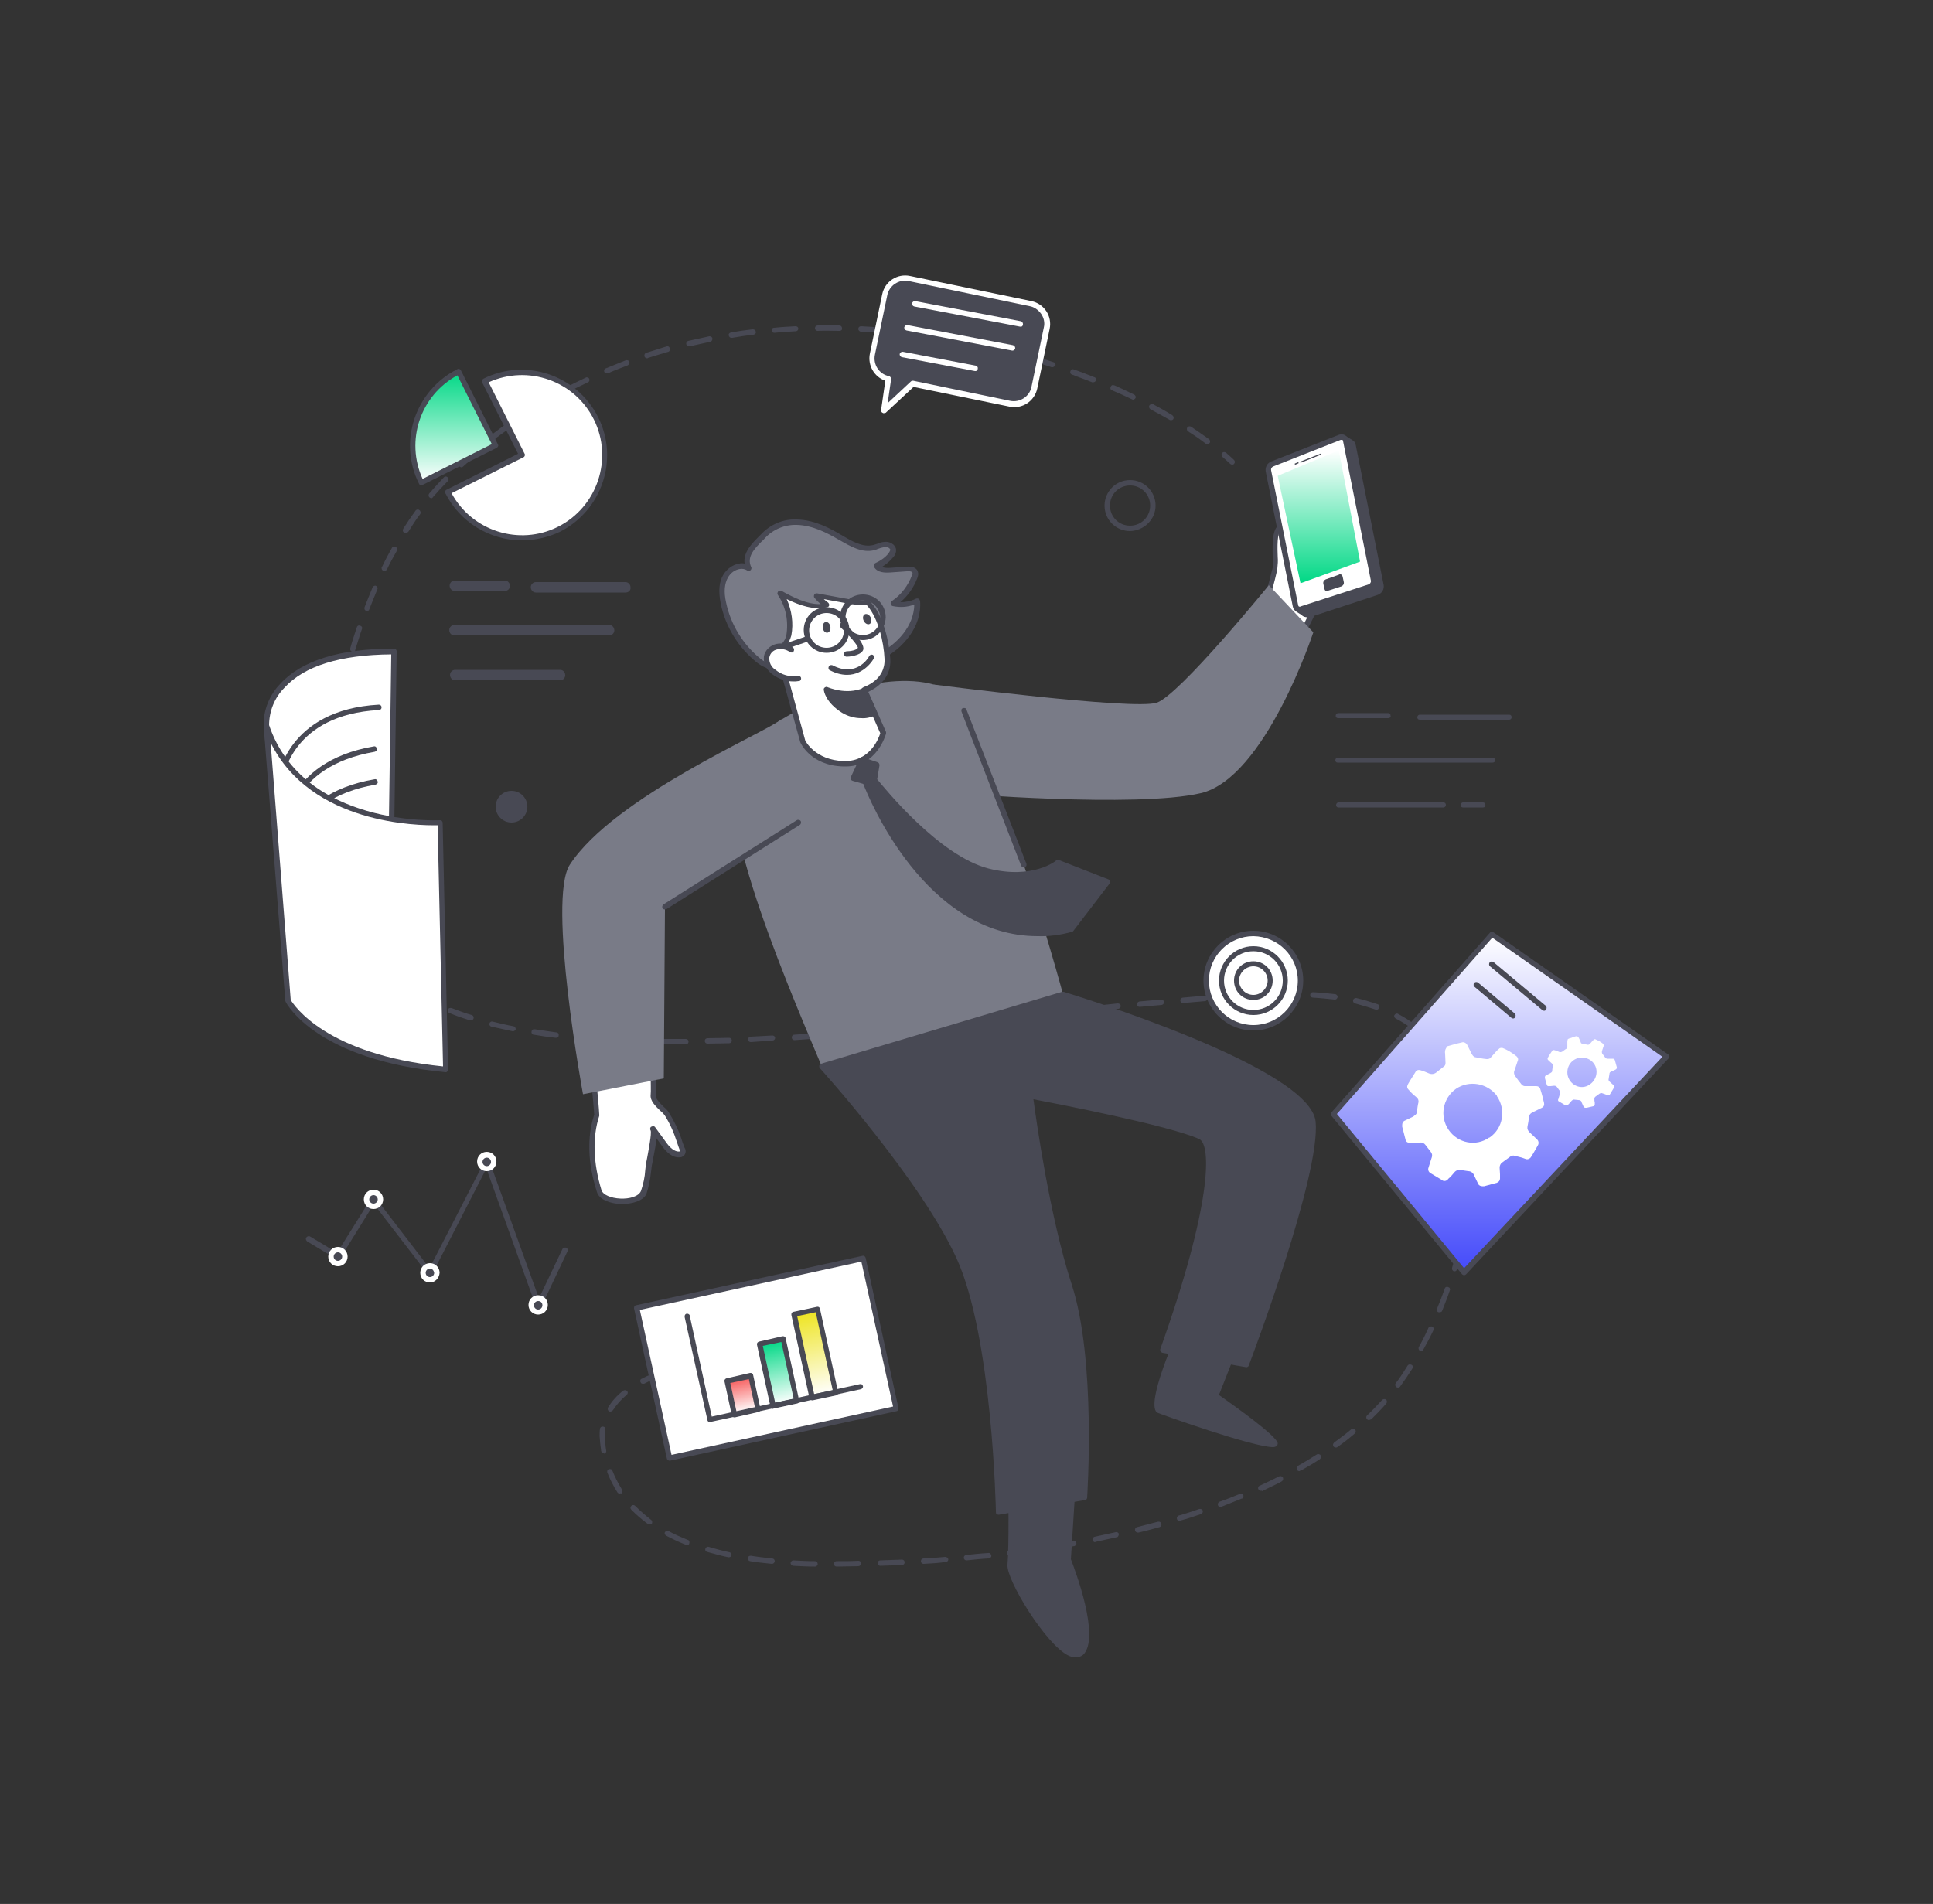 <svg width="270" height="266" viewBox="0 0 270 266" fill="none" xmlns="http://www.w3.org/2000/svg">
<rect x="0" y="0" width="270" height="266" fill="#333333" stroke="none"/>
<path d="M172.096 64.909C171.988 64.909 171.88 64.855 171.826 64.801C171.826 64.801 171.448 64.423 170.746 63.829C170.584 63.667 170.584 63.451 170.692 63.289C170.854 63.127 171.07 63.127 171.232 63.235C171.988 63.883 172.366 64.261 172.366 64.261C172.528 64.423 172.528 64.639 172.366 64.801C172.312 64.909 172.204 64.909 172.096 64.909Z" fill="#484954"/>
<path d="M116.857 218.863C116.641 218.863 116.479 218.701 116.479 218.485C116.479 218.269 116.641 218.107 116.857 218.107C117.883 218.107 118.855 218.107 119.881 218.053C120.097 218.053 120.259 218.161 120.259 218.377V218.431C120.259 218.647 120.097 218.809 119.881 218.809C118.909 218.809 117.883 218.863 116.857 218.863ZM113.833 218.863C112.807 218.863 111.781 218.809 110.809 218.755C110.593 218.755 110.431 218.539 110.431 218.377C110.431 218.161 110.647 217.999 110.809 217.999C111.781 218.053 112.807 218.107 113.833 218.107C114.049 218.107 114.211 218.269 114.211 218.485C114.265 218.647 114.049 218.863 113.833 218.863ZM122.959 218.755C122.743 218.755 122.581 218.593 122.581 218.377C122.581 218.161 122.743 217.999 122.959 217.999C123.985 217.945 124.957 217.945 125.983 217.891C126.199 217.891 126.361 218.053 126.361 218.269C126.361 218.485 126.199 218.647 125.983 218.647C125.011 218.701 123.985 218.701 122.959 218.755ZM107.839 218.485C106.759 218.377 105.733 218.269 104.761 218.107C104.545 218.053 104.437 217.891 104.437 217.675C104.491 217.459 104.653 217.351 104.869 217.351C105.841 217.513 106.813 217.621 107.839 217.729C108.055 217.729 108.217 217.891 108.217 218.107C108.217 218.323 108.001 218.485 107.839 218.485ZM129.007 218.485C128.791 218.485 128.629 218.323 128.629 218.107C128.629 217.891 128.791 217.729 129.007 217.729C130.033 217.675 131.005 217.621 132.031 217.513C132.247 217.513 132.409 217.675 132.463 217.837C132.463 218.053 132.301 218.215 132.139 218.215C131.059 218.377 130.033 218.431 129.007 218.485ZM135.001 217.999C134.785 217.999 134.623 217.837 134.623 217.621C134.623 217.405 134.785 217.243 135.001 217.243C136.027 217.135 136.999 217.027 138.025 216.973C138.241 216.919 138.403 217.081 138.457 217.297C138.511 217.513 138.349 217.675 138.133 217.729C138.133 217.729 138.133 217.729 138.079 217.729C137.053 217.783 136.027 217.891 135.001 217.999ZM101.791 217.567H101.737C100.711 217.351 99.739 217.081 98.766 216.811C98.55 216.757 98.442 216.541 98.55 216.325C98.605 216.163 98.82 216.055 98.983 216.109C99.9 216.379 100.873 216.649 101.899 216.865C102.115 216.919 102.223 217.135 102.169 217.297C102.115 217.459 102.007 217.567 101.791 217.567ZM140.995 217.351C140.779 217.351 140.617 217.189 140.617 216.973C140.617 216.811 140.779 216.649 140.941 216.595C141.967 216.487 142.939 216.325 143.911 216.217C144.127 216.163 144.289 216.325 144.343 216.541C144.397 216.757 144.235 216.919 144.019 216.973C143.101 217.081 142.075 217.243 140.995 217.351ZM146.989 216.487C146.773 216.487 146.611 216.325 146.611 216.109C146.611 215.947 146.719 215.785 146.935 215.731C147.961 215.569 148.933 215.407 149.905 215.245C150.121 215.191 150.283 215.353 150.337 215.569C150.391 215.785 150.229 215.947 150.067 216.001C149.095 216.163 148.069 216.325 147.097 216.487H146.989ZM96.013 215.839C95.959 215.839 95.904 215.839 95.85 215.839C94.879 215.461 93.96 215.029 93.043 214.543C92.88 214.435 92.772 214.219 92.88 214.057C92.989 213.895 93.204 213.787 93.367 213.895C94.231 214.381 95.148 214.759 96.067 215.137C96.282 215.191 96.337 215.407 96.282 215.623C96.282 215.731 96.174 215.839 96.013 215.839ZM152.983 215.461C152.821 215.461 152.659 215.353 152.605 215.137C152.551 214.921 152.713 214.759 152.875 214.705C153.847 214.489 154.873 214.273 155.845 214.057C156.061 214.003 156.277 214.165 156.277 214.327C156.277 214.489 156.169 214.759 156.007 214.759C155.035 214.975 154.009 215.191 153.037 215.407H152.983V215.461ZM158.923 214.111C158.761 214.111 158.599 214.003 158.545 213.841C158.491 213.625 158.599 213.409 158.815 213.355C159.787 213.085 160.759 212.869 161.731 212.599C161.947 212.545 162.163 212.653 162.217 212.869C162.271 213.085 162.163 213.301 161.947 213.355C160.975 213.625 160.003 213.895 159.031 214.111H158.923ZM90.721 212.977C90.666 212.977 90.558 212.977 90.504 212.923C89.695 212.329 88.885 211.627 88.183 210.925C88.02 210.763 88.02 210.547 88.183 210.385C88.344 210.223 88.561 210.223 88.722 210.385C89.424 211.087 90.18 211.735 90.936 212.329C91.099 212.437 91.153 212.707 91.044 212.869C90.936 212.869 90.829 212.923 90.721 212.977ZM164.755 212.491C164.539 212.491 164.377 212.329 164.377 212.113C164.377 211.951 164.485 211.789 164.647 211.735C165.619 211.465 166.591 211.141 167.509 210.817C167.725 210.763 167.941 210.871 167.995 211.033C168.049 211.249 167.941 211.465 167.779 211.519C166.807 211.843 165.889 212.167 164.863 212.437L164.755 212.491ZM170.479 210.547C170.263 210.547 170.101 210.385 170.101 210.169C170.101 210.007 170.209 209.845 170.371 209.791C171.343 209.467 172.261 209.089 173.179 208.711C173.341 208.603 173.611 208.711 173.665 208.873C173.719 209.035 173.665 209.305 173.503 209.359H173.449C172.531 209.737 171.559 210.115 170.641 210.493C170.587 210.547 170.533 210.547 170.479 210.547ZM86.562 208.657C86.454 208.657 86.293 208.603 86.239 208.495C85.698 207.631 85.213 206.713 84.835 205.741C84.781 205.525 84.835 205.309 85.05 205.255C85.266 205.201 85.483 205.255 85.537 205.471C85.915 206.389 86.347 207.253 86.886 208.117C86.995 208.279 86.941 208.549 86.778 208.657C86.671 208.603 86.617 208.657 86.562 208.657ZM176.095 208.279C175.933 208.279 175.825 208.171 175.771 208.063C175.663 207.847 175.771 207.631 175.933 207.577C176.851 207.145 177.769 206.713 178.633 206.281C178.795 206.173 179.065 206.227 179.173 206.389C179.281 206.551 179.227 206.821 179.065 206.929C179.065 206.929 179.011 206.929 179.011 206.983C178.147 207.415 177.175 207.901 176.257 208.333C176.203 208.225 176.149 208.225 176.095 208.279ZM181.495 205.525C181.333 205.525 181.225 205.471 181.171 205.309C181.063 205.147 181.117 204.877 181.279 204.769C181.279 204.769 181.279 204.769 181.333 204.769C182.197 204.283 183.061 203.743 183.925 203.203C184.087 203.095 184.357 203.149 184.465 203.311C184.573 203.473 184.519 203.743 184.357 203.851C183.547 204.391 182.629 204.931 181.765 205.417C181.603 205.471 181.549 205.471 181.495 205.525ZM84.349 203.041C84.186 203.041 84.025 202.933 83.971 202.717C83.862 202.015 83.808 201.367 83.754 200.665V200.503C83.754 200.233 83.754 199.909 83.808 199.639C83.808 199.423 84.025 199.261 84.24 199.315C84.457 199.315 84.618 199.531 84.564 199.747C84.51 200.017 84.51 200.287 84.51 200.557V200.719C84.51 201.367 84.564 202.015 84.672 202.663C84.727 202.879 84.564 203.041 84.349 203.095V203.041ZM186.571 202.231C186.355 202.231 186.193 202.069 186.193 201.853C186.193 201.745 186.247 201.637 186.355 201.529C187.165 200.935 187.975 200.341 188.731 199.693C188.893 199.585 189.109 199.585 189.271 199.747C189.433 199.909 189.379 200.125 189.217 200.287C188.461 200.935 187.651 201.583 186.787 202.177C186.733 202.231 186.679 202.231 186.571 202.231ZM191.215 198.397C190.999 198.397 190.837 198.235 190.837 198.019C190.837 197.911 190.891 197.803 190.945 197.749C191.701 197.047 192.349 196.345 193.051 195.589C193.213 195.427 193.429 195.427 193.591 195.535C193.753 195.643 193.753 195.913 193.645 196.075C192.997 196.831 192.241 197.587 191.539 198.289C191.431 198.343 191.323 198.343 191.215 198.397ZM85.266 197.209C85.213 197.209 85.105 197.209 85.05 197.155C84.888 197.047 84.835 196.831 84.942 196.615C85.483 195.751 86.184 194.941 87.049 194.293C87.21 194.185 87.427 194.185 87.588 194.347C87.751 194.509 87.697 194.725 87.534 194.887C86.778 195.481 86.13 196.237 85.591 197.047C85.537 197.101 85.374 197.209 85.266 197.209ZM195.265 193.861C195.157 193.861 195.103 193.807 195.049 193.807C194.887 193.699 194.833 193.429 194.941 193.267C195.535 192.511 196.075 191.647 196.615 190.783C196.723 190.621 196.939 190.567 197.155 190.675C197.371 190.783 197.371 190.999 197.263 191.215C196.723 192.079 196.129 192.943 195.535 193.753C195.481 193.807 195.373 193.861 195.265 193.861ZM89.802 193.321C89.641 193.321 89.532 193.267 89.478 193.105C89.371 192.943 89.424 192.673 89.641 192.619C90.558 192.133 91.477 191.755 92.448 191.431C92.665 191.377 92.88 191.485 92.934 191.647C92.989 191.863 92.88 192.079 92.719 192.133C91.8 192.457 90.882 192.835 89.965 193.321C89.91 193.321 89.856 193.321 89.802 193.321ZM116.479 191.917C116.425 191.917 116.425 191.917 116.371 191.917C115.399 191.701 114.427 191.485 113.455 191.323C113.239 191.269 113.131 191.107 113.131 190.891C113.185 190.675 113.347 190.567 113.563 190.567C114.535 190.729 115.561 190.945 116.533 191.215C116.749 191.269 116.857 191.485 116.803 191.647C116.803 191.809 116.695 191.917 116.479 191.917ZM95.472 191.323C95.257 191.323 95.094 191.161 95.094 190.945C95.094 190.783 95.203 190.621 95.365 190.567C96.337 190.351 97.362 190.135 98.388 190.027C98.605 189.973 98.766 190.135 98.82 190.351C98.82 190.567 98.713 190.729 98.496 190.783C97.471 190.891 96.499 191.107 95.526 191.323H95.472ZM110.539 190.783C109.513 190.675 108.487 190.567 107.515 190.513C107.299 190.513 107.137 190.297 107.137 190.135C107.137 189.919 107.353 189.757 107.569 189.811C108.595 189.865 109.621 189.973 110.593 190.081C110.809 190.135 110.917 190.297 110.917 190.513C110.863 190.675 110.755 190.783 110.539 190.783ZM101.467 190.459C101.251 190.459 101.089 190.297 101.089 190.081C101.089 189.865 101.251 189.703 101.467 189.703C102.331 189.649 103.249 189.649 104.167 189.649H104.491C104.707 189.649 104.869 189.865 104.815 190.081C104.815 190.243 104.653 190.405 104.491 190.405H104.167C103.303 190.405 102.385 190.405 101.467 190.459ZM198.505 188.785C198.451 188.785 198.397 188.785 198.343 188.731C198.181 188.623 198.073 188.407 198.181 188.191C198.667 187.327 199.099 186.463 199.531 185.491C199.639 185.329 199.855 185.275 200.071 185.329C200.233 185.437 200.287 185.599 200.233 185.815C199.801 186.733 199.315 187.651 198.829 188.515C198.775 188.677 198.613 188.731 198.505 188.785ZM201.097 183.331C201.043 183.331 200.989 183.331 200.935 183.331C200.719 183.277 200.665 183.007 200.719 182.845C201.097 181.927 201.475 180.955 201.799 180.037C201.853 179.821 202.069 179.713 202.285 179.821C202.501 179.875 202.609 180.091 202.501 180.307C202.177 181.279 201.799 182.197 201.421 183.169C201.421 183.223 201.259 183.331 201.097 183.331ZM203.203 177.607C203.149 177.607 203.149 177.607 203.095 177.607C202.879 177.553 202.771 177.337 202.825 177.121C203.095 176.149 203.365 175.177 203.635 174.205C203.689 173.989 203.905 173.881 204.067 173.935C204.283 173.989 204.391 174.205 204.337 174.367C204.067 175.339 203.797 176.311 203.527 177.283C203.473 177.499 203.365 177.607 203.203 177.607ZM204.661 171.721H204.607C204.391 171.667 204.283 171.505 204.283 171.289C204.499 170.263 204.661 169.291 204.769 168.319C204.823 168.103 204.985 167.941 205.201 167.995C205.417 168.049 205.579 168.211 205.525 168.427C205.417 169.399 205.201 170.425 205.039 171.451C204.985 171.613 204.823 171.721 204.661 171.721ZM205.471 165.727C205.255 165.727 205.093 165.511 205.093 165.349C205.147 164.377 205.201 163.405 205.201 162.433V162.325C205.201 162.109 205.363 161.947 205.579 161.947C205.795 161.947 205.957 162.109 205.957 162.325V162.433C205.957 163.405 205.903 164.377 205.849 165.403C205.849 165.565 205.687 165.727 205.471 165.727ZM205.471 159.679C205.255 159.679 205.093 159.517 205.093 159.355C204.985 158.383 204.877 157.357 204.661 156.385C204.607 156.169 204.769 156.007 204.985 155.953C205.201 155.899 205.363 156.061 205.417 156.277C205.579 157.303 205.741 158.275 205.849 159.301C205.849 159.463 205.687 159.625 205.471 159.679ZM204.337 153.739C204.175 153.739 204.013 153.631 203.959 153.469C203.635 152.497 203.311 151.579 202.879 150.715C202.771 150.499 202.879 150.283 203.041 150.229C203.203 150.175 203.473 150.229 203.527 150.391C203.959 151.309 204.337 152.281 204.607 153.253C204.661 153.469 204.553 153.685 204.337 153.739ZM201.745 148.285C201.637 148.285 201.475 148.231 201.421 148.123C200.881 147.313 200.233 146.557 199.585 145.801C199.423 145.639 199.423 145.423 199.585 145.261C199.747 145.099 199.963 145.099 200.125 145.261C200.827 146.017 201.475 146.827 202.069 147.691C202.177 147.853 202.177 148.069 202.015 148.231C202.015 148.231 202.015 148.231 201.961 148.231C201.907 148.231 201.799 148.285 201.745 148.285ZM94.177 145.909H92.772C92.556 145.909 92.394 145.747 92.394 145.531C92.394 145.315 92.556 145.153 92.772 145.153C93.799 145.153 94.77 145.153 95.796 145.153C96.013 145.153 96.174 145.315 96.174 145.531C96.174 145.747 96.013 145.909 95.796 145.909H94.177ZM98.82 145.801C98.605 145.801 98.442 145.639 98.442 145.423C98.442 145.207 98.605 145.045 98.82 145.045L101.845 144.991C102.061 144.991 102.223 145.153 102.223 145.369C102.223 145.585 102.061 145.747 101.845 145.747L98.82 145.801ZM89.749 145.801C88.722 145.801 87.697 145.747 86.725 145.693C86.508 145.693 86.347 145.531 86.347 145.315C86.347 145.099 86.508 144.937 86.725 144.937C87.697 144.991 88.722 144.991 89.749 145.045C89.965 145.045 90.126 145.207 90.126 145.423C90.126 145.639 89.965 145.801 89.749 145.801ZM104.869 145.585C104.653 145.585 104.491 145.423 104.491 145.207C104.491 144.991 104.653 144.829 104.869 144.829C105.895 144.775 106.867 144.721 107.893 144.667C108.109 144.667 108.271 144.829 108.271 144.991C108.271 145.207 108.109 145.369 107.893 145.369L104.869 145.585ZM83.701 145.531C82.674 145.477 81.648 145.369 80.677 145.315C80.46 145.315 80.299 145.099 80.353 144.883C80.353 144.667 80.569 144.505 80.784 144.559C81.757 144.667 82.782 144.721 83.808 144.775C84.025 144.775 84.186 144.937 84.186 145.153C84.132 145.423 83.916 145.585 83.701 145.531ZM110.971 145.315C110.755 145.315 110.593 145.153 110.593 144.937C110.593 144.721 110.755 144.559 110.917 144.559L113.941 144.343C114.157 144.343 114.319 144.505 114.373 144.667C114.427 144.829 114.211 145.045 114.049 145.099C112.969 145.153 111.997 145.261 110.971 145.315ZM77.653 144.991C76.573 144.883 75.546 144.721 74.575 144.559C74.359 144.559 74.197 144.343 74.251 144.127C74.251 143.911 74.466 143.749 74.683 143.803H74.737C75.709 143.965 76.734 144.073 77.707 144.235C77.922 144.235 78.085 144.451 78.031 144.667C78.031 144.883 77.868 144.991 77.653 144.991ZM116.965 144.883C116.749 144.883 116.587 144.721 116.587 144.559C116.587 144.343 116.749 144.181 116.911 144.127L119.935 143.857C120.151 143.857 120.313 144.019 120.367 144.181C120.367 144.397 120.205 144.559 120.043 144.613L116.965 144.883ZM123.013 144.397C122.797 144.397 122.635 144.235 122.635 144.019C122.635 143.803 122.797 143.641 123.013 143.641L126.037 143.371C126.253 143.371 126.415 143.479 126.469 143.695C126.469 143.911 126.361 144.073 126.145 144.127L123.013 144.397ZM71.659 144.073H71.605C70.579 143.857 69.606 143.641 68.635 143.425C68.418 143.371 68.311 143.155 68.365 142.993C68.418 142.777 68.635 142.669 68.796 142.723C69.769 142.939 70.74 143.209 71.713 143.371C71.928 143.425 72.037 143.587 72.037 143.803C71.983 143.911 71.874 144.073 71.659 144.073ZM197.641 143.911C197.533 143.911 197.479 143.857 197.425 143.857C196.615 143.263 195.805 142.723 194.941 142.291C194.779 142.183 194.671 141.967 194.779 141.805C194.887 141.643 195.103 141.535 195.265 141.643C196.183 142.129 197.047 142.669 197.857 143.317C198.019 143.425 198.073 143.695 197.965 143.857C197.857 143.857 197.749 143.911 197.641 143.911ZM129.061 143.803C128.845 143.803 128.683 143.641 128.683 143.425C128.683 143.209 128.845 143.047 129.061 143.047L132.085 142.777C132.301 142.777 132.463 142.885 132.517 143.101C132.517 143.317 132.409 143.479 132.193 143.533L129.061 143.803ZM135.109 143.209C134.893 143.209 134.731 143.047 134.731 142.885C134.731 142.669 134.839 142.507 135.055 142.453L138.079 142.129C138.295 142.129 138.457 142.237 138.511 142.453C138.511 142.669 138.403 142.831 138.187 142.885L135.109 143.209ZM65.772 142.561C65.719 142.561 65.719 142.561 65.665 142.561C64.638 142.237 63.666 141.913 62.803 141.535C62.587 141.481 62.532 141.265 62.587 141.049C62.641 140.833 62.856 140.779 63.072 140.833C63.937 141.157 64.909 141.535 65.88 141.805C66.097 141.859 66.204 142.075 66.15 142.291C66.097 142.453 65.934 142.561 65.772 142.561ZM141.103 142.561C140.887 142.561 140.725 142.399 140.725 142.237C140.725 142.021 140.833 141.859 141.049 141.805L144.073 141.481C144.289 141.481 144.451 141.643 144.451 141.859C144.451 142.075 144.343 142.237 144.127 142.237L141.103 142.561ZM147.205 141.913L147.151 141.535V141.157L150.121 140.833C150.337 140.779 150.499 140.941 150.553 141.157C150.607 141.373 150.445 141.535 150.229 141.589C150.229 141.589 150.229 141.589 150.175 141.589L147.205 141.913ZM153.145 141.265C152.929 141.265 152.767 141.103 152.767 140.941C152.767 140.725 152.875 140.563 153.091 140.509L156.115 140.185C156.331 140.185 156.493 140.293 156.547 140.509C156.547 140.725 156.439 140.887 156.223 140.941L153.145 141.265ZM192.241 141.049C192.187 141.049 192.133 141.049 192.133 141.049C191.215 140.725 190.243 140.455 189.271 140.185C189.055 140.131 188.947 139.915 189.001 139.699C189.055 139.537 189.217 139.429 189.433 139.429C190.405 139.645 191.431 139.969 192.403 140.293C192.619 140.347 192.727 140.563 192.619 140.779C192.565 140.995 192.403 141.103 192.241 141.049ZM159.193 140.671C158.977 140.671 158.815 140.509 158.815 140.347C158.815 140.131 158.923 139.969 159.139 139.915L162.163 139.645C162.379 139.645 162.541 139.753 162.595 139.969C162.595 140.185 162.487 140.347 162.271 140.401L159.193 140.671ZM60.157 140.347C60.102 140.347 60.048 140.347 59.995 140.293C59.077 139.861 58.212 139.321 57.349 138.781C57.187 138.673 57.133 138.457 57.24 138.241C57.349 138.079 57.565 138.025 57.781 138.133C58.645 138.673 59.508 139.159 60.373 139.591C60.535 139.699 60.642 139.915 60.535 140.077C60.426 140.239 60.319 140.347 60.157 140.347ZM165.241 140.131C165.025 140.131 164.863 139.969 164.863 139.753C164.863 139.537 165.025 139.375 165.241 139.375L168.265 139.105C168.481 139.105 168.643 139.267 168.697 139.429C168.751 139.591 168.535 139.807 168.373 139.861L165.241 140.131ZM186.409 139.645C185.383 139.537 184.411 139.429 183.385 139.375C183.169 139.375 183.007 139.213 183.007 138.997C183.007 138.781 183.169 138.619 183.385 138.619C183.385 138.619 183.385 138.619 183.439 138.619C184.465 138.673 185.491 138.781 186.463 138.889C186.679 138.889 186.841 139.105 186.841 139.267C186.841 139.429 186.625 139.699 186.409 139.645ZM171.289 139.645C171.073 139.645 170.911 139.429 170.965 139.213C170.965 139.051 171.127 138.889 171.289 138.889C172.315 138.835 173.341 138.781 174.313 138.727C174.529 138.673 174.691 138.835 174.745 139.051C174.799 139.267 174.637 139.429 174.421 139.483C174.367 139.483 174.367 139.483 174.313 139.483C173.341 139.537 172.369 139.591 171.289 139.645ZM177.337 139.375C177.121 139.375 176.959 139.213 176.959 138.997C176.959 138.781 177.121 138.619 177.337 138.619C178.363 138.619 179.389 138.565 180.361 138.565C180.577 138.565 180.739 138.727 180.739 138.943C180.739 139.159 180.577 139.321 180.361 139.321C179.389 139.321 178.417 139.321 177.337 139.375ZM55.081 137.053C54.972 137.053 54.919 136.999 54.81 136.945C54.054 136.297 53.298 135.541 52.651 134.785C52.489 134.623 52.542 134.407 52.705 134.245C52.867 134.083 53.083 134.137 53.245 134.299C53.892 135.055 54.594 135.757 55.35 136.405C55.513 136.567 55.513 136.783 55.404 136.945C55.297 137.053 55.188 137.053 55.081 137.053ZM51.193 132.463C51.031 132.463 50.922 132.409 50.868 132.247C50.599 131.761 50.328 131.275 50.112 130.735C49.95 130.303 49.734 129.871 49.572 129.439C49.519 129.223 49.572 129.007 49.788 128.953C50.005 128.899 50.221 128.953 50.275 129.169C50.437 129.601 50.653 130.033 50.815 130.411C51.031 130.897 51.3 131.383 51.571 131.869C51.678 132.031 51.624 132.301 51.462 132.409C51.355 132.463 51.3 132.463 51.193 132.463ZM48.87 126.847C48.709 126.847 48.547 126.739 48.492 126.577C48.169 125.605 47.898 124.633 47.629 123.661C47.575 123.445 47.682 123.229 47.898 123.175C48.114 123.121 48.331 123.229 48.385 123.445C48.654 124.417 48.925 125.389 49.248 126.307C49.303 126.523 49.194 126.739 49.032 126.793C48.925 126.847 48.925 126.847 48.87 126.847ZM47.358 121.015C47.197 121.015 47.035 120.907 46.98 120.691C46.819 119.719 46.657 118.693 46.495 117.667C46.495 117.451 46.657 117.289 46.873 117.289C47.035 117.289 47.197 117.397 47.251 117.559C47.358 118.585 47.52 119.557 47.736 120.529C47.791 120.745 47.629 120.907 47.413 120.961L47.358 121.015ZM46.602 115.021C46.386 115.021 46.224 114.859 46.224 114.697C46.17 113.671 46.117 112.645 46.062 111.673C46.062 111.457 46.224 111.295 46.441 111.295C46.657 111.295 46.819 111.457 46.819 111.673C46.819 112.699 46.873 113.671 46.98 114.697C46.98 114.805 46.819 115.021 46.602 115.021C46.657 115.021 46.657 115.021 46.602 115.021ZM46.495 108.973C46.279 108.973 46.117 108.811 46.117 108.595C46.117 107.569 46.224 106.543 46.279 105.571C46.279 105.355 46.495 105.193 46.711 105.247C46.926 105.247 47.089 105.463 47.035 105.679C46.98 106.705 46.926 107.677 46.873 108.703C46.873 108.811 46.657 108.973 46.495 108.973ZM46.926 102.925C46.657 102.925 46.548 102.709 46.548 102.493C46.657 101.521 46.819 100.495 46.98 99.469C47.035 99.253 47.197 99.145 47.413 99.145C47.629 99.199 47.736 99.361 47.736 99.577C47.575 100.549 47.413 101.575 47.304 102.547C47.251 102.763 47.089 102.925 46.926 102.925ZM47.898 96.931H47.844C47.629 96.877 47.52 96.715 47.52 96.499C47.736 95.527 47.953 94.501 48.169 93.529C48.222 93.313 48.438 93.205 48.6 93.259C48.816 93.313 48.925 93.529 48.87 93.691C48.654 94.663 48.385 95.635 48.222 96.607C48.222 96.823 48.06 96.931 47.898 96.931ZM49.303 91.045C49.248 91.045 49.248 91.045 49.194 91.045C48.978 90.991 48.87 90.775 48.925 90.559C49.194 89.587 49.519 88.615 49.843 87.643C49.897 87.427 50.112 87.319 50.328 87.427C50.544 87.481 50.653 87.697 50.544 87.913C50.221 88.831 49.95 89.803 49.627 90.775C49.627 90.991 49.519 91.099 49.303 91.045ZM51.246 85.321C51.193 85.321 51.139 85.321 51.139 85.321C50.922 85.267 50.868 85.051 50.922 84.835C51.3 83.863 51.678 82.945 52.056 82.027C52.164 81.865 52.38 81.757 52.542 81.865C52.705 81.973 52.812 82.135 52.705 82.351C52.327 83.269 51.949 84.187 51.571 85.159C51.571 85.267 51.408 85.375 51.246 85.321ZM53.676 79.759C53.461 79.759 53.298 79.597 53.298 79.381C53.298 79.327 53.298 79.273 53.352 79.219C53.785 78.301 54.27 77.383 54.757 76.519C54.864 76.357 55.081 76.303 55.297 76.411C55.459 76.519 55.513 76.735 55.459 76.897C54.972 77.761 54.486 78.625 54.054 79.543C53.947 79.705 53.839 79.759 53.676 79.759ZM56.647 74.467C56.593 74.467 56.484 74.467 56.431 74.413C56.269 74.305 56.215 74.089 56.322 73.873C56.862 73.009 57.456 72.145 58.05 71.335C58.158 71.173 58.428 71.119 58.59 71.281C58.752 71.389 58.806 71.659 58.699 71.821C58.105 72.577 57.565 73.441 57.025 74.305C56.862 74.413 56.755 74.467 56.647 74.467ZM60.264 69.607C60.157 69.607 60.102 69.553 59.995 69.499C59.833 69.337 59.833 69.121 59.941 68.959C60.589 68.203 61.291 67.447 61.992 66.691C62.154 66.529 62.37 66.529 62.532 66.691C62.694 66.853 62.694 67.069 62.532 67.231C61.831 67.933 61.129 68.689 60.48 69.445C60.426 69.553 60.319 69.607 60.264 69.607ZM64.477 65.287C64.368 65.287 64.26 65.233 64.207 65.179C64.044 65.017 64.044 64.801 64.207 64.639C64.963 63.937 65.719 63.289 66.475 62.587C66.636 62.425 66.853 62.479 67.014 62.641C67.177 62.803 67.123 63.019 66.96 63.181C66.204 63.829 65.448 64.477 64.692 65.179C64.638 65.233 64.531 65.287 64.477 65.287ZM168.643 62.047C168.535 62.047 168.481 61.993 168.427 61.993C167.671 61.399 166.807 60.805 165.943 60.265C165.781 60.157 165.727 59.941 165.835 59.725C165.943 59.563 166.159 59.509 166.375 59.617C167.239 60.211 168.103 60.805 168.859 61.345C169.021 61.453 169.075 61.723 168.967 61.885C168.859 61.993 168.751 62.047 168.643 62.047ZM69.067 61.345C68.959 61.345 68.85 61.291 68.743 61.183C68.635 61.021 68.635 60.805 68.796 60.643C69.606 60.049 70.416 59.401 71.227 58.861C71.388 58.753 71.605 58.753 71.766 58.915C71.928 59.077 71.874 59.293 71.713 59.455C71.713 59.455 71.713 59.455 71.659 59.455C70.849 60.049 70.038 60.643 69.228 61.237C69.228 61.291 69.174 61.345 69.067 61.345ZM163.567 58.699C163.513 58.699 163.405 58.699 163.351 58.645C162.487 58.159 161.623 57.673 160.705 57.187C160.543 57.079 160.435 56.863 160.543 56.647C160.651 56.485 160.867 56.377 161.083 56.485C162.001 56.971 162.865 57.457 163.729 57.997C163.891 58.105 163.999 58.321 163.891 58.537C163.837 58.645 163.729 58.699 163.567 58.699ZM74.034 57.835C73.927 57.835 73.764 57.781 73.71 57.673C73.603 57.511 73.656 57.241 73.819 57.133C74.683 56.593 75.546 56.053 76.41 55.567C76.573 55.459 76.843 55.513 76.951 55.675C76.951 55.675 76.951 55.675 76.951 55.729C77.058 55.891 77.004 56.161 76.843 56.269C75.978 56.755 75.115 57.295 74.251 57.835C74.197 57.835 74.088 57.835 74.034 57.835ZM158.275 55.837C158.221 55.837 158.167 55.837 158.113 55.783C157.195 55.351 156.277 54.919 155.359 54.541C155.143 54.487 155.035 54.271 155.143 54.055C155.197 53.839 155.413 53.731 155.629 53.839H155.683C156.601 54.271 157.573 54.703 158.437 55.135C158.599 55.243 158.707 55.459 158.599 55.621C158.545 55.729 158.383 55.837 158.275 55.837ZM79.272 54.811C79.111 54.811 79.002 54.757 78.948 54.595C78.841 54.433 78.948 54.163 79.111 54.109C79.975 53.623 80.947 53.191 81.811 52.759C81.972 52.651 82.243 52.759 82.296 52.921C82.404 53.083 82.296 53.353 82.135 53.407C81.216 53.839 80.299 54.271 79.434 54.757C79.326 54.757 79.272 54.757 79.272 54.811ZM152.713 53.407C152.659 53.407 152.605 53.407 152.551 53.407C151.633 53.029 150.661 52.705 149.743 52.327C149.527 52.273 149.419 52.057 149.527 51.841C149.581 51.625 149.797 51.517 150.013 51.625C150.985 51.949 151.903 52.327 152.875 52.705C153.091 52.759 153.145 53.029 153.091 53.191C152.983 53.299 152.875 53.407 152.713 53.407ZM84.727 52.165C84.564 52.165 84.457 52.057 84.403 51.949C84.349 51.733 84.403 51.517 84.618 51.463C85.537 51.085 86.508 50.707 87.427 50.329C87.642 50.275 87.859 50.383 87.912 50.545C87.966 50.707 87.859 50.923 87.697 51.031C86.778 51.409 85.806 51.733 84.888 52.165C84.835 52.165 84.781 52.165 84.727 52.165ZM146.989 51.301H146.881C145.963 50.977 144.991 50.707 144.019 50.437C143.803 50.383 143.695 50.167 143.749 49.951C143.803 49.735 144.019 49.627 144.235 49.681C145.207 49.951 146.179 50.275 147.151 50.599C147.367 50.653 147.475 50.869 147.421 51.085C147.259 51.193 147.151 51.301 146.989 51.301ZM90.397 50.059C90.234 50.059 90.073 49.951 90.019 49.789C89.965 49.573 90.073 49.357 90.234 49.303C91.207 48.979 92.178 48.709 93.15 48.385C93.367 48.331 93.528 48.493 93.582 48.709C93.636 48.871 93.528 49.087 93.367 49.141C92.394 49.411 91.422 49.735 90.504 50.005C90.451 50.059 90.451 50.059 90.397 50.059ZM141.157 49.627C141.103 49.627 141.103 49.627 141.049 49.627C140.077 49.411 139.105 49.141 138.133 48.925C137.917 48.871 137.809 48.655 137.863 48.493C137.917 48.277 138.133 48.169 138.295 48.223C139.321 48.439 140.293 48.709 141.265 48.925C141.481 48.979 141.589 49.195 141.535 49.357C141.535 49.519 141.373 49.681 141.157 49.627ZM96.228 48.385C96.013 48.385 95.85 48.223 95.85 48.007C95.85 47.845 95.959 47.683 96.121 47.629C97.093 47.413 98.118 47.197 99.091 46.981C99.306 46.981 99.469 47.089 99.522 47.305C99.522 47.467 99.415 47.683 99.252 47.737C98.281 47.953 97.308 48.169 96.337 48.385H96.228ZM135.271 48.331H135.217C134.245 48.115 133.273 47.953 132.247 47.791C132.031 47.737 131.923 47.575 131.923 47.359C131.977 47.143 132.139 47.035 132.355 47.035C133.381 47.197 134.353 47.413 135.325 47.575C135.541 47.629 135.649 47.791 135.649 48.007C135.595 48.169 135.433 48.277 135.271 48.331ZM129.331 47.305H129.277C128.305 47.143 127.279 47.035 126.307 46.927C126.091 46.927 125.929 46.711 125.983 46.495C126.037 46.279 126.199 46.117 126.415 46.171C127.441 46.279 128.467 46.441 129.439 46.549C129.655 46.603 129.763 46.765 129.763 46.981C129.655 47.143 129.493 47.305 129.331 47.305ZM102.169 47.197C102.007 47.197 101.845 47.089 101.791 46.873C101.737 46.657 101.899 46.495 102.115 46.441C103.087 46.279 104.113 46.117 105.139 46.009C105.355 46.009 105.517 46.117 105.571 46.333C105.625 46.549 105.463 46.711 105.247 46.765C104.221 46.873 103.249 47.035 102.277 47.197H102.169ZM123.283 46.549C122.257 46.441 121.231 46.387 120.259 46.333C120.043 46.333 119.881 46.117 119.881 45.955C119.881 45.739 120.043 45.577 120.259 45.577C121.231 45.631 122.257 45.685 123.283 45.793C123.499 45.793 123.661 46.009 123.607 46.225C123.661 46.441 123.499 46.549 123.283 46.549ZM108.163 46.495C107.947 46.495 107.785 46.333 107.785 46.171C107.785 45.955 107.893 45.793 108.109 45.793C109.135 45.685 110.161 45.631 111.133 45.577C111.349 45.577 111.511 45.739 111.511 45.901C111.511 46.117 111.349 46.279 111.133 46.279C110.215 46.333 109.189 46.387 108.163 46.495ZM117.235 46.225C116.209 46.225 115.237 46.171 114.211 46.225C113.995 46.225 113.833 46.063 113.833 45.847C113.833 45.631 113.995 45.469 114.211 45.469C115.237 45.469 116.209 45.469 117.235 45.469C117.451 45.469 117.613 45.631 117.613 45.847C117.667 46.063 117.505 46.225 117.235 46.225Z" fill="#484954"/>
<path d="M121.012 193.16C120.958 193.16 120.958 193.16 120.904 193.16C120.418 192.998 119.932 192.836 119.446 192.728C119.23 192.674 119.122 192.458 119.23 192.242C119.284 192.08 119.5 191.972 119.662 192.026L121.12 192.458C121.336 192.512 121.444 192.728 121.336 192.944C121.336 193.052 121.174 193.16 121.012 193.16Z" fill="#484954"/>
<path d="M75.17 182.737C75.008 182.737 74.9 182.629 74.846 182.467L67.934 163.242L60.374 177.985C60.266 178.147 60.05 178.255 59.888 178.147C59.834 178.147 59.78 178.093 59.78 178.039L52.22 168.211L47.522 175.771C47.414 175.933 47.198 175.987 46.982 175.879L42.932 173.449C42.77 173.341 42.662 173.125 42.77 172.909C42.878 172.747 43.094 172.639 43.31 172.747L47.09 175.015L51.842 167.401C51.896 167.293 52.004 167.239 52.166 167.239C52.274 167.239 52.436 167.293 52.49 167.401L59.996 177.175L67.718 162.162C67.826 162 68.042 161.893 68.204 162.001C68.312 162.055 68.366 162.109 68.366 162.217L75.278 181.387L78.572 174.475C78.68 174.313 78.896 174.258 79.112 174.312C79.274 174.42 79.328 174.583 79.274 174.799L75.602 182.575C75.494 182.629 75.332 182.737 75.17 182.737Z" fill="#484954"/>
<path d="M47.199 176.526C47.735 176.526 48.171 176.091 48.171 175.554C48.171 175.017 47.735 174.582 47.199 174.582C46.662 174.582 46.227 175.017 46.227 175.554C46.227 176.091 46.662 176.526 47.199 176.526Z" fill="#484954"/>
<path d="M47.202 176.905C46.446 176.905 45.852 176.311 45.852 175.555C45.852 174.799 46.446 174.205 47.202 174.205C47.958 174.205 48.552 174.799 48.552 175.555C48.552 176.311 47.958 176.905 47.202 176.905ZM47.202 174.961C46.878 174.961 46.608 175.231 46.608 175.555C46.608 175.879 46.878 176.149 47.202 176.149C47.526 176.149 47.796 175.879 47.796 175.555C47.796 175.231 47.526 174.961 47.202 174.961Z" fill="white"/>
<path d="M52.167 168.536C52.704 168.536 53.139 168.101 53.139 167.564C53.139 167.027 52.704 166.592 52.167 166.592C51.63 166.592 51.195 167.027 51.195 167.564C51.195 168.101 51.63 168.536 52.167 168.536Z" fill="#484954"/>
<path d="M52.17 168.913C51.414 168.913 50.82 168.319 50.82 167.563C50.82 166.807 51.414 166.213 52.17 166.213C52.926 166.213 53.52 166.807 53.52 167.563C53.52 168.319 52.926 168.913 52.17 168.913ZM52.17 166.969C51.846 166.969 51.576 167.239 51.576 167.563C51.576 167.887 51.846 168.157 52.17 168.157C52.494 168.157 52.764 167.887 52.764 167.563C52.764 167.239 52.494 166.969 52.17 166.969Z" fill="white"/>
<path d="M67.988 163.298C68.524 163.298 68.96 162.862 68.96 162.326C68.96 161.789 68.524 161.354 67.988 161.354C67.451 161.354 67.016 161.789 67.016 162.326C67.016 162.862 67.451 163.298 67.988 163.298Z" fill="#484954"/>
<path d="M67.991 163.622C67.235 163.622 66.641 163.028 66.641 162.272C66.641 161.516 67.235 160.922 67.991 160.922C68.747 160.922 69.341 161.516 69.341 162.272C69.341 163.028 68.747 163.622 67.991 163.622ZM67.991 161.732C67.667 161.732 67.397 162.002 67.397 162.326C67.397 162.65 67.667 162.92 67.991 162.92C68.315 162.92 68.585 162.65 68.585 162.326C68.585 162.002 68.315 161.732 67.991 161.732Z" fill="white"/>
<path d="M75.167 183.331C75.704 183.331 76.139 182.896 76.139 182.359C76.139 181.822 75.704 181.387 75.167 181.387C74.63 181.387 74.195 181.822 74.195 182.359C74.195 182.896 74.63 183.331 75.167 183.331Z" fill="#484954"/>
<path d="M75.17 183.655C74.414 183.655 73.82 183.061 73.82 182.305C73.82 181.549 74.414 180.955 75.17 180.955C75.926 180.955 76.52 181.549 76.52 182.305C76.52 183.061 75.926 183.655 75.17 183.655ZM75.17 181.765C74.846 181.765 74.576 182.035 74.576 182.359C74.576 182.683 74.846 182.953 75.17 182.953C75.494 182.953 75.764 182.683 75.764 182.359C75.764 182.035 75.548 181.765 75.17 181.765Z" fill="white"/>
<path d="M60.05 178.796C60.587 178.796 61.022 178.36 61.022 177.824C61.022 177.287 60.587 176.852 60.05 176.852C59.513 176.852 59.078 177.287 59.078 177.824C59.078 178.36 59.513 178.796 60.05 178.796Z" fill="#484954"/>
<path d="M60.053 179.173C59.297 179.173 58.703 178.579 58.703 177.823C58.703 177.067 59.297 176.473 60.053 176.473C60.809 176.473 61.403 177.067 61.403 177.823C61.349 178.579 60.755 179.173 60.053 179.173ZM60.053 177.229C59.729 177.229 59.459 177.499 59.459 177.823C59.459 178.147 59.729 178.417 60.053 178.417C60.377 178.417 60.647 178.147 60.647 177.823C60.593 177.499 60.377 177.229 60.053 177.229Z" fill="white"/>
<path d="M37.212 101.359C37.212 101.359 36.24 91.045 55.032 91.045L54.492 130.519L39.48 123.877L37.212 101.359Z" fill="white"/>
<path d="M54.434 130.897C54.38 130.897 54.327 130.897 54.273 130.843L39.315 124.201C39.206 124.147 39.099 124.039 39.099 123.877L36.831 101.359C36.776 99.199 37.641 97.093 39.153 95.527C42.123 92.287 47.468 90.613 55.029 90.613C55.136 90.613 55.245 90.667 55.298 90.721C55.352 90.775 55.407 90.883 55.407 90.991L54.867 130.465C54.867 130.573 54.812 130.735 54.705 130.789C54.651 130.897 54.542 130.951 54.434 130.897ZM39.855 123.661L54.111 129.979L54.651 91.423C47.523 91.477 42.501 93.043 39.746 96.067C38.343 97.471 37.587 99.361 37.587 101.359L39.855 123.661Z" fill="#484954"/>
<path d="M39.151 109.297C38.881 109.297 38.773 109.081 38.773 108.865C38.773 108.757 40.069 99.145 52.921 98.443C53.137 98.443 53.299 98.605 53.299 98.821C53.299 99.037 53.137 99.199 52.921 99.199C40.771 99.847 39.529 108.595 39.529 108.973C39.475 109.135 39.367 109.297 39.151 109.297Z" fill="#484954"/>
<path d="M39.745 116.642C39.529 116.642 39.367 116.48 39.367 116.264C39.367 116.156 39.583 106.436 52.219 104.276C52.435 104.222 52.597 104.384 52.651 104.6C52.705 104.816 52.543 104.978 52.327 105.032C40.339 107.084 40.123 115.886 40.123 116.264C40.123 116.48 39.961 116.642 39.745 116.642Z" fill="#484954"/>
<path d="M39.855 121.232C39.639 121.232 39.477 121.07 39.477 120.854C39.477 120.746 39.693 111.026 52.329 108.866C52.545 108.812 52.707 108.974 52.761 109.19C52.815 109.406 52.653 109.568 52.437 109.622C40.449 111.674 40.233 120.746 40.233 120.854C40.233 121.07 40.071 121.232 39.855 121.232Z" fill="#484954"/>
<path d="M78.084 73.872C83.808 71.01 86.13 64.044 83.268 58.374C80.406 52.65 73.44 50.328 67.77 53.19L72.954 63.558L62.586 68.742C65.394 74.412 72.36 76.734 78.084 73.872Z" fill="white"/>
<path d="M72.9 75.493C68.364 75.493 64.206 72.901 62.208 68.905C62.099 68.743 62.208 68.473 62.37 68.419L72.359 63.397L67.338 53.407C67.284 53.299 67.284 53.191 67.338 53.137C67.391 53.029 67.445 52.975 67.499 52.921C73.385 49.951 80.567 52.381 83.537 58.267C86.507 64.153 84.078 71.335 78.192 74.305C76.572 75.061 74.736 75.493 72.9 75.493ZM63.072 68.905C65.933 74.197 72.522 76.303 77.921 73.603C83.43 70.849 85.698 64.099 82.944 58.591C80.243 53.191 73.763 50.923 68.255 53.407L73.278 63.397C73.385 63.559 73.278 63.829 73.115 63.883L63.072 68.905Z" fill="#484954"/>
<path d="M58.866 67.447L69.234 62.263L64.05 51.895C58.326 54.757 56.004 61.722 58.866 67.447Z" fill="url(#paint0_linear_4507_6001)"/>
<path d="M58.866 67.825C58.704 67.825 58.596 67.717 58.542 67.609C55.572 61.723 58.002 54.541 63.888 51.571C64.05 51.463 64.32 51.571 64.374 51.733L69.558 62.101C69.612 62.209 69.612 62.317 69.558 62.371C69.504 62.479 69.45 62.533 69.342 62.587L58.974 67.771C58.974 67.825 58.866 67.825 58.866 67.825ZM63.888 52.435C58.704 55.243 56.598 61.561 59.028 66.907L68.694 62.047L63.888 52.435Z" fill="#484954"/>
<path d="M143.969 42.39L127.013 38.88C125.447 38.556 123.935 39.582 123.611 41.148L121.883 49.464C121.559 51.03 122.531 52.596 124.097 52.92L123.449 57.348L127.499 53.622L141.053 56.43C142.619 56.754 144.131 55.728 144.455 54.162L146.183 45.846C146.561 44.28 145.535 42.714 143.969 42.39Z" fill="#484954"/>
<path d="M123.446 57.727C123.392 57.727 123.338 57.727 123.284 57.673C123.122 57.619 123.068 57.457 123.068 57.295L123.662 53.191C122.096 52.651 121.178 51.031 121.502 49.411L123.23 41.095C123.608 39.313 125.336 38.179 127.118 38.557L144.074 42.067C145.856 42.445 146.99 44.173 146.612 45.955L144.884 54.271C144.506 56.053 142.778 57.187 140.996 56.809L127.604 54.055L123.716 57.673C123.662 57.673 123.554 57.727 123.446 57.727ZM126.416 39.205C125.93 39.205 125.444 39.367 125.012 39.637C124.472 40.015 124.04 40.609 123.932 41.257L122.204 49.573C121.934 50.923 122.798 52.273 124.148 52.543C124.364 52.597 124.472 52.759 124.472 52.975L123.986 56.323L127.226 53.299C127.334 53.191 127.442 53.191 127.55 53.191L141.104 55.999C142.454 56.269 143.804 55.405 144.074 54.055L145.802 45.739C145.964 45.091 145.802 44.389 145.424 43.849C145.046 43.309 144.452 42.877 143.804 42.769L126.902 39.259C126.794 39.205 126.632 39.205 126.416 39.205Z" fill="white"/>
<path d="M141.425 48.978H141.371L126.629 46.17C126.413 46.116 126.305 45.954 126.305 45.738C126.359 45.522 126.521 45.414 126.737 45.414L141.479 48.222C141.695 48.276 141.803 48.438 141.803 48.654C141.749 48.87 141.587 48.978 141.425 48.978Z" fill="white"/>
<path d="M136.248 51.841H136.194L125.988 49.897C125.772 49.843 125.664 49.681 125.664 49.465C125.718 49.249 125.88 49.141 126.096 49.141L136.302 51.085C136.518 51.139 136.626 51.355 136.572 51.517C136.572 51.733 136.41 51.841 136.248 51.841Z" fill="white"/>
<path d="M61.511 114.913C61.511 114.913 42.287 116.101 37.211 101.359L40.235 139.753C40.235 139.753 44.231 147.637 62.267 149.365L61.511 114.913Z" fill="white"/>
<path d="M62.262 149.797C44.226 148.069 40.068 140.293 39.906 139.969C39.906 139.915 39.852 139.861 39.852 139.807L36.828 101.413C36.828 101.197 36.936 101.035 37.152 101.035C37.314 100.981 37.53 101.089 37.584 101.305C42.444 115.561 61.29 114.589 61.452 114.589C61.56 114.589 61.668 114.589 61.722 114.697C61.776 114.751 61.83 114.859 61.83 114.967L62.586 149.419C62.586 149.527 62.532 149.635 62.478 149.689C62.424 149.743 62.37 149.797 62.262 149.797ZM40.608 139.699C41.04 140.401 45.468 147.313 61.884 148.987L61.128 115.291C58.482 115.345 43.416 115.183 37.8 103.735L40.608 139.699Z" fill="#484954"/>
<path d="M186.25 155.63L208.39 130.52L232.798 147.638L204.502 177.77L186.25 155.63Z" fill="url(#paint1_linear_4507_6001)"/>
<path d="M204.501 178.147C204.393 178.147 204.285 178.093 204.231 178.039L185.979 155.899C185.871 155.737 185.871 155.575 185.979 155.413L208.119 130.303C208.227 130.141 208.443 130.141 208.605 130.249L233.013 147.313C233.121 147.367 233.175 147.475 233.175 147.583C233.175 147.691 233.175 147.799 233.067 147.853L204.771 178.039C204.717 178.093 204.609 178.147 204.501 178.147ZM186.735 155.629L204.501 177.175L232.203 147.637L208.443 131.005L186.735 155.629Z" fill="#484954"/>
<path d="M202.123 146.179L203.473 145.801C203.689 145.747 203.959 145.693 204.175 145.639C204.445 145.531 204.769 145.693 204.931 145.963C205.093 146.287 205.255 146.611 205.417 146.935C205.471 147.097 205.579 147.259 205.687 147.421C205.741 147.529 205.903 147.637 206.011 147.691C206.551 147.799 207.091 147.907 207.685 147.961C207.901 147.961 208.117 147.907 208.225 147.745C208.495 147.421 208.819 147.097 209.089 146.773C209.197 146.665 209.359 146.557 209.467 146.449C209.575 146.395 209.683 146.395 209.845 146.395C210.547 146.665 211.249 147.097 211.843 147.583C212.005 147.745 212.113 147.961 212.005 148.177C211.843 148.609 211.735 149.041 211.573 149.473C211.411 149.797 211.465 150.121 211.681 150.391C211.951 150.769 212.221 151.147 212.545 151.525C212.653 151.633 212.815 151.741 212.977 151.741C213.247 151.741 213.571 151.741 213.841 151.741H214.597C214.867 151.741 215.083 151.903 215.137 152.119C215.353 152.767 215.515 153.415 215.677 154.117C215.731 154.387 215.623 154.657 215.353 154.765C215.029 154.927 214.705 155.089 214.381 155.251C214.219 155.305 214.057 155.413 213.949 155.467C213.733 155.575 213.625 155.791 213.571 156.007C213.517 156.493 213.463 156.925 213.355 157.411C213.301 157.681 213.409 157.951 213.625 158.167C213.949 158.491 214.327 158.815 214.651 159.139C214.921 159.355 214.975 159.733 214.813 160.003C214.489 160.543 214.219 161.083 213.895 161.569C213.733 161.893 213.355 162.055 213.031 161.893C212.761 161.785 212.437 161.677 212.167 161.623C211.951 161.569 211.735 161.515 211.519 161.461C211.357 161.407 211.141 161.461 210.979 161.569C210.601 161.839 210.169 162.163 209.791 162.433C209.575 162.595 209.467 162.865 209.467 163.135C209.467 163.459 209.521 163.729 209.521 164.053C209.521 164.269 209.521 164.431 209.521 164.647C209.521 164.917 209.359 165.133 209.089 165.241L207.307 165.727C207.199 165.727 207.091 165.727 207.037 165.727C206.821 165.727 206.605 165.619 206.497 165.457L205.957 164.323C205.957 164.269 205.903 164.269 205.903 164.215C205.795 163.891 205.471 163.621 205.093 163.621C204.715 163.567 204.391 163.513 204.013 163.459C203.689 163.405 203.365 163.513 203.149 163.783C202.879 164.107 202.609 164.431 202.285 164.701C202.123 164.971 201.745 165.079 201.475 164.917L201.421 164.863C200.881 164.539 200.341 164.215 199.801 163.891C199.531 163.729 199.423 163.405 199.531 163.135C199.639 162.811 199.747 162.433 199.855 162.109C200.125 161.353 200.125 161.245 199.639 160.651L199.099 159.949C198.937 159.733 198.667 159.571 198.343 159.625C197.965 159.625 197.641 159.679 197.263 159.679C197.101 159.679 196.885 159.679 196.723 159.625C196.561 159.625 196.399 159.463 196.345 159.301C196.183 158.653 196.021 158.059 195.859 157.411C195.859 157.303 195.859 157.249 195.859 157.141C195.859 156.925 195.967 156.709 196.129 156.601L197.263 156.061C197.371 156.007 197.479 155.953 197.587 155.845C197.749 155.737 197.911 155.575 197.911 155.359C197.965 154.927 198.019 154.441 198.127 154.009C198.181 153.739 198.073 153.469 197.857 153.307C197.533 153.037 197.209 152.767 196.939 152.443L196.885 152.389C196.507 152.011 196.453 151.849 196.723 151.363C196.993 150.877 197.371 150.337 197.695 149.797C197.803 149.527 198.127 149.419 198.397 149.527H198.451C198.829 149.635 199.207 149.797 199.585 149.959C199.963 150.121 200.341 150.067 200.665 149.797C200.989 149.527 201.367 149.257 201.691 148.987C201.853 148.879 201.907 148.717 201.907 148.501C201.907 148.069 201.853 147.637 201.853 147.205C201.799 146.935 201.853 146.611 202.015 146.395L202.123 146.179ZM208.063 158.923C209.953 157.627 210.385 155.035 209.089 153.145C209.089 153.145 209.089 153.145 209.089 153.091C207.739 151.309 205.201 150.877 203.365 152.119C201.529 153.415 201.043 155.953 202.339 157.843C203.635 159.733 206.173 160.219 208.009 158.923H208.063Z" fill="white"/>
<path d="M219.137 145.1L219.785 144.884L220.109 144.776C220.271 144.722 220.433 144.83 220.487 144.938C220.595 145.1 220.649 145.262 220.703 145.424C220.757 145.532 220.811 145.586 220.811 145.694C220.865 145.748 220.919 145.802 220.973 145.802C221.243 145.856 221.513 145.91 221.783 145.964C221.891 145.964 221.999 145.91 222.053 145.856C222.215 145.694 222.323 145.532 222.485 145.37C222.539 145.316 222.593 145.262 222.701 145.208C222.755 145.154 222.809 145.154 222.863 145.208C223.241 145.37 223.565 145.532 223.889 145.802C223.997 145.856 223.997 146.018 223.997 146.126C223.943 146.342 223.835 146.558 223.781 146.774C223.727 146.936 223.727 147.098 223.835 147.26C223.997 147.422 224.105 147.638 224.267 147.8C224.321 147.854 224.429 147.908 224.483 147.908C224.645 147.908 224.753 147.908 224.915 147.908C225.077 147.908 225.185 147.908 225.293 147.908C225.401 147.908 225.509 147.962 225.563 148.124C225.671 148.448 225.725 148.772 225.833 149.096C225.887 149.204 225.779 149.366 225.671 149.42C225.509 149.528 225.347 149.582 225.185 149.636L224.969 149.744C224.861 149.798 224.807 149.906 224.807 150.014C224.753 150.23 224.753 150.5 224.699 150.716C224.645 150.878 224.699 150.986 224.807 151.094L225.347 151.58C225.455 151.688 225.509 151.85 225.401 152.012C225.239 152.282 225.077 152.552 224.915 152.822C224.861 152.984 224.645 153.092 224.483 152.984C224.321 152.93 224.213 152.876 224.051 152.822L223.727 152.714C223.619 152.714 223.565 152.714 223.457 152.768L222.863 153.2C222.755 153.254 222.701 153.416 222.701 153.524C222.701 153.686 222.701 153.848 222.755 154.01C222.755 154.118 222.755 154.226 222.755 154.28C222.755 154.442 222.647 154.55 222.539 154.55L221.621 154.766C221.567 154.766 221.513 154.766 221.459 154.766C221.351 154.766 221.243 154.712 221.189 154.604L220.919 154.01V153.956C220.865 153.794 220.703 153.686 220.487 153.686C220.325 153.686 220.109 153.632 219.947 153.632C219.785 153.578 219.623 153.686 219.515 153.794C219.407 153.956 219.245 154.118 219.083 154.28C218.975 154.442 218.813 154.442 218.651 154.388C218.651 154.388 218.651 154.388 218.597 154.388C218.327 154.226 218.057 154.064 217.787 153.902C217.625 153.848 217.571 153.686 217.679 153.524C217.733 153.362 217.787 153.2 217.841 152.984C218.003 152.768 217.949 152.444 217.733 152.228L217.463 151.85C217.355 151.742 217.247 151.688 217.085 151.688L216.545 151.742C216.437 151.742 216.383 151.742 216.275 151.742C216.167 151.742 216.113 151.688 216.059 151.58L215.789 150.608C215.789 150.554 215.789 150.5 215.789 150.5C215.789 150.392 215.843 150.284 215.951 150.23L216.491 149.96C216.545 149.906 216.599 149.906 216.653 149.852C216.761 149.798 216.815 149.69 216.815 149.582C216.815 149.366 216.869 149.15 216.923 148.934C216.923 148.826 216.869 148.664 216.815 148.61L216.329 148.178C216.113 147.962 216.113 147.908 216.275 147.638C216.437 147.368 216.599 147.098 216.761 146.882C216.815 146.72 216.977 146.666 217.139 146.72C217.355 146.774 217.517 146.828 217.733 146.936C217.895 147.044 218.111 146.99 218.273 146.882C218.435 146.774 218.597 146.612 218.813 146.504C218.867 146.45 218.921 146.342 218.921 146.288C218.921 146.072 218.921 145.856 218.921 145.64C218.921 145.478 218.921 145.37 218.975 145.208L219.029 145.154L219.137 145.1ZM222.107 151.472C223.025 150.824 223.295 149.528 222.647 148.61C221.999 147.692 220.703 147.476 219.785 148.124C218.867 148.772 218.651 150.068 219.299 150.986C219.947 151.904 221.189 152.174 222.107 151.472Z" fill="white"/>
<path d="M215.681 141.211C215.573 141.211 215.519 141.157 215.411 141.103L208.121 135.001C207.959 134.893 207.959 134.623 208.067 134.461C208.175 134.299 208.445 134.299 208.607 134.407L215.897 140.509C216.059 140.617 216.059 140.887 215.951 141.049C215.897 141.157 215.789 141.211 215.681 141.211Z" fill="#484954"/>
<path d="M211.357 142.291C211.249 142.291 211.195 142.237 211.087 142.183L205.957 137.863C205.795 137.755 205.795 137.485 205.903 137.323C206.065 137.161 206.281 137.161 206.443 137.269L211.573 141.589C211.735 141.697 211.735 141.967 211.627 142.129C211.573 142.237 211.465 142.291 211.357 142.291Z" fill="#484954"/>
<path d="M120.558 175.803L88.906 182.727L93.499 203.722L125.151 196.798L120.558 175.803Z" fill="white"/>
<path d="M93.531 204.066C93.368 204.066 93.207 203.958 93.153 203.796L88.562 182.79C88.562 182.682 88.562 182.574 88.617 182.52C88.671 182.412 88.778 182.358 88.832 182.358L120.477 175.446C120.693 175.392 120.855 175.554 120.909 175.716L125.499 196.722C125.499 196.83 125.499 196.938 125.445 196.992C125.391 197.1 125.283 197.154 125.229 197.154L93.585 204.066H93.531ZM89.373 183.006L93.8 203.256L124.743 196.506L120.315 176.256L89.373 183.006Z" fill="#484954"/>
<path d="M114.253 182.89L110.93 183.617L113.48 195.276L116.803 194.549L114.253 182.89Z" fill="url(#paint2_linear_4507_6001)"/>
<path d="M113.455 195.642C113.293 195.642 113.131 195.534 113.077 195.372L110.539 183.708C110.539 183.6 110.539 183.492 110.593 183.438C110.647 183.33 110.755 183.276 110.809 183.276L114.103 182.574C114.319 182.52 114.481 182.628 114.535 182.844L117.073 194.508C117.073 194.616 117.073 194.724 117.019 194.778C116.965 194.886 116.857 194.94 116.803 194.94L113.509 195.642H113.455ZM111.349 183.87L113.725 194.778L116.317 194.238L113.941 183.33L111.349 183.87Z" fill="#484954"/>
<path d="M109.441 187.015L106.117 187.742L108.021 196.446L111.345 195.719L109.441 187.015Z" fill="url(#paint3_linear_4507_6001)"/>
<path d="M108.005 196.832C107.843 196.832 107.681 196.724 107.627 196.562L105.737 187.868C105.683 187.652 105.845 187.49 106.007 187.436L109.301 186.68C109.409 186.68 109.517 186.68 109.571 186.734C109.679 186.788 109.733 186.896 109.733 186.95L111.623 195.644C111.623 195.752 111.623 195.86 111.569 195.914C111.515 196.022 111.407 196.076 111.353 196.076L108.059 196.778L108.005 196.832ZM106.547 188.03L108.275 195.968L110.867 195.428L109.139 187.49L106.547 188.03Z" fill="#484954"/>
<path d="M104.847 192.154L101.523 192.881L102.562 197.629L105.885 196.902L104.847 192.154Z" fill="url(#paint4_linear_4507_6001)"/>
<path d="M102.602 198.019C102.548 198.019 102.44 198.019 102.386 197.965C102.278 197.911 102.224 197.803 102.224 197.749L101.198 192.997C101.144 192.781 101.306 192.619 101.468 192.565L104.762 191.809C104.87 191.809 104.978 191.809 105.032 191.863C105.14 191.917 105.194 192.025 105.194 192.079L106.22 196.831C106.274 197.047 106.112 197.209 105.95 197.263L102.656 198.019H102.602ZM102.008 193.213L102.872 197.209L105.464 196.669L104.6 192.673L102.008 193.213Z" fill="#484954"/>
<path d="M99.203 198.721C99.041 198.721 98.879 198.613 98.825 198.451L95.639 184.033C95.585 183.817 95.693 183.601 95.855 183.547C96.071 183.493 96.287 183.601 96.341 183.763V183.817L99.419 197.911L120.101 193.375C120.317 193.321 120.479 193.429 120.533 193.645C120.587 193.861 120.425 194.023 120.263 194.077L99.203 198.667V198.721Z" fill="#484954"/>
<path d="M175.072 143.586C178.711 143.586 181.66 140.637 181.66 136.998C181.66 133.36 178.711 130.41 175.072 130.41C171.434 130.41 168.484 133.36 168.484 136.998C168.484 140.637 171.434 143.586 175.072 143.586Z" fill="white"/>
<path d="M175.068 143.965C171.234 143.965 168.102 140.833 168.102 136.999C168.102 133.165 171.234 130.033 175.068 130.033C178.902 130.033 182.034 133.165 182.034 136.999C182.034 140.833 178.902 143.965 175.068 143.965ZM175.068 130.789C171.666 130.789 168.858 133.543 168.858 136.999C168.858 140.401 171.612 143.209 175.068 143.209C178.47 143.209 181.278 140.455 181.278 136.999C181.278 133.597 178.524 130.843 175.068 130.789Z" fill="#484954"/>
<path d="M175.072 141.805C172.426 141.805 170.266 139.645 170.266 136.999C170.266 134.353 172.426 132.193 175.072 132.193C177.718 132.193 179.878 134.353 179.878 136.999C179.878 139.645 177.718 141.805 175.072 141.805ZM175.072 132.895C172.804 132.895 170.968 134.731 170.968 136.999C170.968 139.267 172.804 141.103 175.072 141.103C177.34 141.103 179.176 139.267 179.176 136.999C179.176 134.731 177.34 132.895 175.072 132.895Z" fill="#484954"/>
<path d="M175.067 139.699C173.555 139.699 172.367 138.511 172.367 136.999C172.367 135.487 173.555 134.299 175.067 134.299C176.579 134.299 177.767 135.487 177.767 136.999C177.767 138.511 176.579 139.699 175.067 139.699ZM175.067 135.001C173.987 135.001 173.069 135.919 173.069 136.999C173.069 138.079 173.987 138.997 175.067 138.997C176.147 138.997 177.065 138.079 177.065 136.999C177.065 135.919 176.201 135.001 175.067 135.001Z" fill="#484954"/>
<path d="M142.511 45.63H142.457L127.715 42.822C127.499 42.768 127.391 42.606 127.391 42.39C127.445 42.174 127.607 42.066 127.823 42.066L142.565 44.874C142.781 44.928 142.889 45.09 142.889 45.306C142.889 45.522 142.727 45.684 142.511 45.63Z" fill="white"/>
<path d="M157.845 74.196C155.901 74.196 154.281 72.63 154.281 70.632C154.281 68.688 155.847 67.068 157.845 67.068C159.789 67.068 161.409 68.634 161.409 70.632C161.409 72.576 159.789 74.142 157.845 74.196ZM157.845 67.824C156.279 67.824 155.037 69.066 155.037 70.632C155.037 72.198 156.279 73.44 157.845 73.44C159.411 73.44 160.653 72.198 160.653 70.632C160.653 69.066 159.411 67.824 157.845 67.824Z" fill="#484954"/>
<path d="M71.448 114.912C72.671 114.912 73.662 113.921 73.662 112.698C73.662 111.476 72.671 110.484 71.448 110.484C70.226 110.484 69.234 111.476 69.234 112.698C69.234 113.921 70.226 114.912 71.448 114.912Z" fill="#484954"/>
<path d="M175.93 87.641C175.93 87.641 177.928 80.404 178.144 79.379C178.36 78.353 177.766 74.302 178.9 73.654C180.034 73.007 180.736 76.733 180.736 79.379C180.736 79.379 185.326 69.388 186.622 70.847C187.918 72.305 188.08 75.436 187.54 77.056C187 78.677 179.872 92.825 179.872 92.825L175.93 87.641Z" fill="white"/>
<path d="M179.766 93.203C179.658 93.203 179.55 93.149 179.442 93.041L175.608 87.857C175.554 87.749 175.5 87.641 175.554 87.533C175.554 87.479 177.552 80.297 177.768 79.325C177.822 78.839 177.822 78.353 177.768 77.813C177.714 75.599 177.768 73.817 178.686 73.331C178.956 73.169 179.28 73.169 179.55 73.331C180.414 73.817 180.846 76.085 181.008 77.867C182.25 75.275 184.734 70.523 186.138 70.361C186.408 70.307 186.678 70.415 186.84 70.631C188.244 72.251 188.406 75.599 187.812 77.219C187.218 78.839 180.36 92.447 180.09 93.041C180.036 93.149 179.928 93.203 179.766 93.203ZM176.31 87.533L179.658 92.123C180.954 89.531 186.57 78.353 187.056 76.949C187.596 75.329 187.326 72.413 186.192 71.063C185.544 70.955 183.06 74.897 180.954 79.487C180.846 79.703 180.63 79.757 180.468 79.703C180.306 79.649 180.252 79.487 180.252 79.379C180.252 77.003 179.658 74.357 179.064 73.979C179.01 73.979 179.01 73.979 178.956 73.979C178.362 74.303 178.416 76.571 178.47 77.813C178.524 78.353 178.47 78.893 178.416 79.433C178.308 80.351 176.634 86.399 176.31 87.533Z" fill="#484954"/>
<path d="M165.083 185.543C165.083 185.543 160.385 196.289 161.843 197.045C163.301 197.801 178.259 202.661 178.097 201.689C177.935 200.717 169.835 195.047 169.835 195.047L173.561 185.597H165.083V185.543Z" fill="#484954"/>
<path d="M177.823 202.176C174.961 202.176 161.839 197.478 161.677 197.37C161.029 197.046 160.543 195.048 164.755 185.382C164.809 185.22 164.971 185.166 165.079 185.166H173.557C173.773 185.166 173.935 185.328 173.935 185.544C173.935 185.598 173.935 185.652 173.881 185.706L170.263 194.886C172.855 196.722 178.309 200.61 178.471 201.636C178.471 201.798 178.417 201.96 178.255 202.068C178.147 202.122 177.985 202.176 177.823 202.176ZM165.349 185.922C163.027 191.268 161.515 196.182 162.055 196.722C163.621 197.478 175.069 201.15 177.553 201.42C176.635 200.394 173.017 197.694 169.669 195.318C169.507 195.21 169.453 195.048 169.561 194.886L173.071 185.922H165.349Z" fill="#484954"/>
<path d="M141.104 206.874C141.266 207.414 141.266 216.378 141.104 218.592C140.942 220.806 148.61 233.28 150.986 230.85C153.362 228.42 149.15 217.836 149.15 217.836L149.96 205.74L141.104 206.874Z" fill="#484954"/>
<path d="M150.229 231.552C149.905 231.552 149.581 231.444 149.311 231.336C146.071 229.824 140.509 220.644 140.725 218.592C140.941 216.324 140.887 207.576 140.725 206.982C140.671 206.874 140.725 206.766 140.779 206.658C140.833 206.55 140.941 206.496 141.049 206.496L149.905 205.416C150.013 205.416 150.121 205.416 150.229 205.524C150.337 205.578 150.337 205.74 150.337 205.848L149.581 217.836C150.121 219.24 153.739 228.744 151.309 231.174C150.985 231.444 150.607 231.552 150.229 231.552ZM141.481 207.198C141.643 209.196 141.589 216.81 141.427 218.646C141.319 220.266 146.503 229.23 149.581 230.634C150.229 230.904 150.499 230.742 150.661 230.634C152.497 228.798 149.905 220.914 148.717 218.052C148.717 217.998 148.663 217.944 148.717 217.89L149.473 206.226L141.481 207.198Z" fill="#484954"/>
<path d="M130.414 95.633C123.502 93.689 111.352 97.577 103.954 104.435C98.069 109.889 109.246 135.809 114.808 149.039L148.504 138.995C148.504 138.941 137.326 97.577 130.414 95.633Z" fill="#797B87"/>
<path d="M148.501 138.941C148.501 138.941 182.737 149.309 183.439 156.761C184.141 164.213 174.151 190.619 174.151 190.619L162.595 188.621C162.595 188.621 172.531 160.919 167.833 158.813C163.135 156.707 144.073 153.143 144.073 153.143C144.073 153.143 146.017 168.911 149.527 179.549C153.037 190.187 151.687 209.195 151.687 209.195L139.591 211.193C139.591 211.193 139.159 186.731 134.029 175.553C128.899 164.375 114.805 149.039 114.805 149.039L148.501 138.941Z" fill="#484954"/>
<path d="M139.486 211.624C139.378 211.624 139.324 211.57 139.216 211.516C139.108 211.462 139.108 211.354 139.108 211.246C139.108 210.976 138.622 186.73 133.6 175.768C128.578 164.806 114.7 149.416 114.538 149.254C114.43 149.146 114.43 149.038 114.43 148.877C114.484 148.769 114.538 148.661 114.7 148.607L148.342 138.562C148.396 138.562 148.504 138.562 148.558 138.562C149.962 138.994 183.01 149.092 183.766 156.706C184.468 164.158 174.856 189.646 174.424 190.78C174.37 190.942 174.208 191.05 173.992 190.996L162.382 188.998C162.166 188.944 162.058 188.782 162.058 188.566V188.512C169.24 168.424 169.24 159.946 167.512 159.136C163.354 157.246 147.424 154.168 144.346 153.574C144.724 156.382 146.614 169.99 149.692 179.44C153.148 190.024 151.852 209.032 151.852 209.248C151.852 209.41 151.69 209.572 151.528 209.572L139.486 211.624ZM115.51 149.2C117.832 151.846 129.712 165.4 134.302 175.444C139 185.704 139.81 207.412 139.864 210.76L151.258 208.87C151.42 206.386 152.284 189.376 149.098 179.656C145.642 169.072 143.698 153.304 143.698 153.142C143.698 153.034 143.752 152.926 143.806 152.818C143.914 152.71 144.022 152.71 144.13 152.71C144.886 152.872 163.3 156.328 167.998 158.434C170.158 159.406 169.942 164.698 167.35 174.58C165.73 180.682 163.678 186.676 163.084 188.296L173.938 190.186C175.018 187.27 183.766 163.618 183.118 156.76C182.902 154.762 179.716 151.144 165.622 145.367C157.63 142.127 149.584 139.588 148.558 139.264L115.51 149.2Z" fill="#484954"/>
<path d="M103.303 79.109C103.735 79.055 104.221 79.109 104.599 79.325C103.789 77.489 105.463 76.085 106.543 74.897C107.785 73.547 109.513 72.791 111.349 72.899C113.509 72.953 115.507 73.925 117.343 75.005C118.801 75.869 120.475 76.895 122.149 76.463C122.635 76.247 123.121 76.139 123.661 76.031C124.201 75.977 124.795 76.301 124.795 76.841C124.795 77.111 124.633 77.381 124.471 77.597C123.931 78.245 123.283 78.731 122.527 79.055C122.905 79.649 123.769 79.703 124.471 79.649L126.739 79.487C127.171 79.433 127.711 79.487 127.873 79.865C127.927 80.081 127.927 80.351 127.819 80.513C127.225 82.025 126.199 83.375 124.849 84.293C125.983 84.563 127.117 84.401 128.143 83.861C128.413 87.101 125.983 90.125 123.067 91.583C120.259 92.987 116.803 93.527 113.671 93.419C111.241 93.365 108.217 93.959 106.111 92.339C103.519 90.287 101.737 87.425 101.089 84.185C100.873 82.943 100.765 81.593 101.413 80.459C101.737 79.703 102.439 79.217 103.303 79.109Z" fill="#797B87"/>
<path d="M110.484 93.852C108.81 93.852 107.136 93.636 105.786 92.61C103.14 90.504 101.304 87.534 100.656 84.24C100.332 82.566 100.44 81.27 101.034 80.298C101.52 79.488 102.33 78.894 103.248 78.732C103.518 78.678 103.788 78.678 104.004 78.732C103.788 77.22 104.976 75.978 105.894 75.06L106.272 74.682C107.568 73.278 109.404 72.468 111.348 72.576C113.724 72.63 115.884 73.764 117.504 74.736L117.612 74.79C118.962 75.6 120.528 76.518 121.986 76.14C122.148 76.086 122.31 76.032 122.526 75.978C122.85 75.816 123.228 75.708 123.606 75.708C124.038 75.654 124.47 75.816 124.794 76.086C125.01 76.302 125.172 76.572 125.172 76.842C125.172 77.22 125.01 77.598 124.74 77.868C124.308 78.408 123.768 78.84 123.174 79.218C123.552 79.326 123.984 79.38 124.416 79.326L126.684 79.164C127.494 79.11 127.98 79.326 128.196 79.812C128.304 80.136 128.25 80.46 128.142 80.73C127.656 82.026 126.846 83.214 125.766 84.132C126.522 84.132 127.278 83.97 127.926 83.646C128.034 83.592 128.196 83.592 128.304 83.646C128.412 83.7 128.466 83.808 128.52 83.97C128.79 87.588 126.09 90.612 123.228 92.07C120.258 93.474 116.964 94.122 113.67 93.96C113.13 93.96 112.59 93.96 111.996 94.014C111.51 94.014 111.078 94.068 110.592 94.068L110.484 93.852ZM103.356 79.488C102.654 79.596 102.06 80.028 101.682 80.676C101.196 81.54 101.088 82.674 101.412 84.132C102.06 87.264 103.788 90.072 106.272 92.07C107.784 93.258 109.836 93.15 111.888 93.096C112.482 93.096 113.076 93.042 113.616 93.096C116.802 93.204 119.934 92.61 122.796 91.26C125.28 90.018 127.656 87.48 127.71 84.456C126.738 84.834 125.712 84.888 124.686 84.672C124.524 84.618 124.416 84.51 124.416 84.348C124.362 84.186 124.47 84.024 124.578 83.97C125.874 83.106 126.846 81.81 127.386 80.352C127.44 80.244 127.494 80.082 127.44 79.974C127.386 79.866 127.116 79.758 126.684 79.812L124.416 79.974C123.606 80.028 122.58 80.028 122.094 79.218C122.04 79.11 122.04 79.002 122.04 78.894C122.094 78.786 122.148 78.732 122.256 78.678C122.958 78.354 123.606 77.922 124.092 77.328C124.2 77.166 124.308 77.004 124.362 76.842C124.362 76.734 124.308 76.68 124.254 76.626C124.092 76.464 123.876 76.41 123.66 76.41C123.39 76.464 123.066 76.518 122.796 76.626C122.58 76.68 122.418 76.788 122.202 76.842C120.42 77.328 118.746 76.302 117.234 75.438L117.126 75.384C115.56 74.466 113.508 73.386 111.294 73.332C109.566 73.278 107.946 73.98 106.812 75.222C106.704 75.33 106.596 75.492 106.434 75.6C105.354 76.68 104.274 77.814 104.922 79.218C105.03 79.38 104.922 79.65 104.76 79.704C104.652 79.758 104.49 79.758 104.382 79.704C104.058 79.488 103.68 79.434 103.356 79.488Z" fill="#484954"/>
<path d="M120.747 96.444L123.393 102.438C123.393 102.438 122.259 106.812 117.885 106.704C113.511 106.596 112.161 103.572 112.161 103.518C111.567 101.304 110.919 99.09 110.325 96.876C109.947 95.526 109.569 94.176 109.191 92.772C109.029 92.394 108.921 91.962 108.867 91.53C108.975 90.558 110.055 89.856 110.271 88.776C110.649 86.724 110.163 84.564 109.029 82.836C111.027 83.97 113.295 85.104 115.563 84.564C115.023 84.186 114.537 83.7 114.051 83.214L118.749 84.078C119.343 84.186 119.991 84.24 120.585 84.186C121.287 84.186 120.963 83.808 121.557 84.564C123.123 86.4 123.879 89.748 123.987 92.07C124.149 95.472 120.693 96.498 120.747 96.444Z" fill="white"/>
<path d="M118.042 107.081H117.826C113.128 106.973 111.778 103.679 111.778 103.679L108.808 92.933C108.754 92.825 108.754 92.717 108.7 92.609C108.538 92.285 108.484 91.907 108.43 91.529C108.538 90.935 108.808 90.395 109.186 89.963C109.51 89.639 109.726 89.207 109.834 88.775C110.158 86.777 109.78 84.779 108.646 83.105C108.538 82.943 108.592 82.781 108.7 82.619C108.808 82.511 109.024 82.457 109.186 82.565C110.86 83.483 112.75 84.455 114.64 84.401C114.316 84.131 114.046 83.861 113.776 83.537C113.668 83.429 113.668 83.267 113.722 83.105C113.776 82.943 113.938 82.889 114.1 82.889L118.798 83.753C119.392 83.861 119.932 83.861 120.526 83.861C120.634 83.861 120.742 83.861 120.85 83.807C121.228 83.699 121.39 83.861 121.768 84.293C123.442 86.237 124.198 89.693 124.36 92.069C124.522 94.931 122.2 96.227 121.282 96.659L123.766 102.275C123.766 102.329 123.766 102.437 123.766 102.491C123.712 102.599 122.524 107.135 118.042 107.081ZM112.48 103.463C112.48 103.463 113.83 106.217 117.88 106.325H118.042C121.552 106.325 122.74 103.139 122.956 102.437L120.364 96.551C120.256 96.389 120.364 96.119 120.526 96.065C120.526 96.065 120.58 96.065 120.58 96.011C120.688 95.957 123.712 95.039 123.55 92.015C123.442 89.585 122.632 86.399 121.228 84.725C121.12 84.563 121.012 84.509 120.958 84.455C120.796 84.509 120.634 84.509 120.472 84.509C119.824 84.509 119.176 84.455 118.582 84.347L115.072 83.699C115.234 83.861 115.45 84.023 115.666 84.185C115.774 84.293 115.828 84.401 115.828 84.563C115.774 84.725 115.666 84.833 115.558 84.833C113.614 85.265 111.67 84.563 109.888 83.699C110.59 85.265 110.86 87.047 110.536 88.775C110.374 89.315 110.158 89.855 109.78 90.287C109.456 90.611 109.24 91.043 109.186 91.475C109.24 91.745 109.294 91.961 109.402 92.177C109.456 92.339 109.51 92.447 109.51 92.555L112.48 103.463Z" fill="#484954"/>
<path d="M122.095 99.575C120.691 100.169 119.125 100.007 117.829 99.197C115.615 97.793 115.453 96.281 115.453 96.281C115.453 96.281 118.099 97.523 120.691 96.389L122.095 99.575Z" fill="#484954"/>
<path d="M120.311 100.331C119.339 100.331 118.421 100.061 117.611 99.575C115.289 98.117 115.073 96.497 115.073 96.389C115.019 96.173 115.181 96.011 115.397 95.957C115.451 95.957 115.559 95.957 115.613 96.011C115.667 96.011 118.151 97.145 120.581 96.119C120.743 96.011 121.013 96.119 121.067 96.335L122.471 99.467C122.525 99.629 122.471 99.845 122.309 99.953C121.607 100.223 120.959 100.385 120.311 100.331ZM116.099 96.983C116.585 97.793 117.233 98.441 118.043 98.927C119.123 99.629 120.419 99.791 121.607 99.413L120.527 96.929C119.069 97.415 117.557 97.415 116.099 96.983Z" fill="#484954"/>
<path d="M117.562 87.318C117.562 87.318 120.533 90.018 120.155 90.72C119.777 91.422 118.265 91.368 118.265 91.368" fill="white"/>
<path d="M118.263 91.746C118.047 91.746 117.885 91.584 117.885 91.368C117.885 91.152 118.047 90.99 118.263 90.99C118.803 90.99 119.667 90.828 119.829 90.504C119.829 90.18 118.695 88.83 117.345 87.588C117.237 87.426 117.291 87.156 117.453 87.048C117.561 86.94 117.723 86.94 117.885 87.048C119.343 88.344 120.963 90.126 120.531 90.882C120.099 91.638 118.533 91.746 118.263 91.746Z" fill="#484954"/>
<path d="M115.577 88.392C115.871 88.345 116.056 87.973 115.99 87.561C115.925 87.148 115.632 86.852 115.338 86.899C115.043 86.946 114.858 87.319 114.924 87.731C114.99 88.143 115.282 88.439 115.577 88.392Z" fill="#484954"/>
<path d="M121.465 87.177C121.732 87.045 121.8 86.634 121.615 86.26C121.431 85.885 121.065 85.688 120.797 85.82C120.529 85.952 120.462 86.362 120.646 86.737C120.831 87.112 121.197 87.308 121.465 87.177Z" fill="#484954"/>
<path d="M118.313 94.283C117.449 94.283 116.639 94.013 115.883 93.635C115.721 93.527 115.667 93.311 115.775 93.095C115.883 92.933 116.045 92.879 116.261 92.933C119.663 94.715 121.337 91.853 121.391 91.691C121.499 91.475 121.715 91.421 121.877 91.475C122.039 91.529 122.147 91.799 122.093 91.961C122.093 91.961 122.093 92.015 122.039 92.015C121.985 92.123 120.743 94.283 118.313 94.283Z" fill="#484954"/>
<path d="M110.539 90.719C109.945 90.287 109.189 90.179 108.487 90.287C107.785 90.449 107.191 90.989 107.083 91.691C107.029 92.501 107.407 93.311 108.055 93.797C109.027 94.607 110.269 94.931 111.511 94.769" fill="white"/>
<path d="M110.808 95.201C109.728 95.201 108.648 94.823 107.784 94.121C107.028 93.527 106.596 92.609 106.704 91.691C106.866 90.827 107.568 90.179 108.432 89.963C109.242 89.801 110.052 89.963 110.754 90.449C110.916 90.557 110.97 90.773 110.862 90.989C110.754 91.205 110.538 91.205 110.322 91.097C109.836 90.719 109.188 90.611 108.594 90.719C108 90.827 107.568 91.259 107.46 91.853C107.406 92.555 107.73 93.203 108.324 93.581C109.188 94.283 110.322 94.607 111.456 94.445C111.672 94.391 111.888 94.553 111.888 94.715C111.942 94.931 111.78 95.147 111.618 95.147H111.564C111.294 95.201 111.078 95.201 110.808 95.201Z" fill="#484954"/>
<path d="M120.368 106.217L119.18 108.755L120.854 109.241C120.854 109.241 129.98 134.459 149.582 129.869L154.658 123.227L147.746 120.527C147.746 120.527 144.398 123.389 137.918 121.715C130.304 119.771 122.042 108.971 122.042 108.971L122.42 106.865L120.368 106.217Z" fill="#484954"/>
<path d="M144.935 130.788C129.275 130.788 121.391 111.618 120.581 109.512L119.069 109.08C118.961 109.026 118.853 108.972 118.853 108.864C118.799 108.756 118.799 108.648 118.853 108.54L120.041 106.002C120.095 105.84 120.311 105.732 120.473 105.786L122.579 106.488C122.741 106.542 122.849 106.704 122.849 106.92L122.525 108.864C123.497 110.052 131.165 119.556 138.077 121.338C144.233 122.904 147.527 120.258 147.527 120.204C147.635 120.096 147.797 120.096 147.905 120.15L154.817 122.85C154.925 122.904 155.033 123.012 155.033 123.12C155.087 123.228 155.033 123.336 154.979 123.444L149.903 130.086C149.849 130.14 149.795 130.194 149.687 130.194C148.121 130.626 146.501 130.842 144.935 130.788ZM119.663 108.54L120.959 108.918C121.067 108.972 121.175 109.026 121.229 109.134C121.337 109.404 130.463 133.92 149.417 129.546L154.115 123.39L147.905 120.906C147.095 121.5 143.747 123.552 137.969 122.04C130.301 120.096 122.201 109.62 121.877 109.134C121.823 109.026 121.769 108.972 121.823 108.864L122.147 107.028L120.689 106.542L119.663 108.54Z" fill="#484954"/>
<path d="M115.452 91.206C113.724 91.206 112.266 89.802 112.266 88.02C112.266 86.238 113.67 84.834 115.452 84.834C117.234 84.834 118.638 86.238 118.638 88.02C118.638 89.802 117.234 91.206 115.452 91.206ZM115.452 85.644C114.102 85.644 113.022 86.724 113.022 88.074C113.022 89.424 114.102 90.504 115.452 90.504C116.802 90.504 117.882 89.424 117.882 88.074C117.882 86.724 116.802 85.644 115.452 85.644Z" fill="#484954"/>
<path d="M120.53 89.423C118.802 89.423 117.344 88.019 117.344 86.237C117.344 84.455 118.748 83.051 120.53 83.051C122.312 83.051 123.716 84.455 123.716 86.237C123.662 88.019 122.258 89.423 120.53 89.423ZM120.53 83.861C119.18 83.861 118.1 84.941 118.1 86.291C118.1 87.641 119.18 88.721 120.53 88.721C121.88 88.721 122.96 87.641 122.96 86.291C122.906 84.941 121.826 83.861 120.53 83.861Z" fill="#484954"/>
<path d="M109.673 90.72C109.511 90.72 109.349 90.612 109.295 90.45C109.241 90.234 109.349 90.018 109.511 89.964L112.535 88.938C112.751 88.884 112.967 88.992 113.021 89.154C113.075 89.316 112.967 89.586 112.805 89.64L109.781 90.666C109.727 90.72 109.727 90.72 109.673 90.72Z" fill="#484954"/>
<path d="M91.262 147.095C91.154 147.581 91.37 152.063 91.262 152.873C91.154 153.845 92.666 154.763 93.152 155.465C94.124 156.869 94.718 158.813 95.312 160.379C95.366 160.595 95.474 160.865 95.312 161.027C95.258 161.081 95.15 161.135 95.042 161.135C94.07 161.243 93.314 160.379 92.72 159.623L91.262 157.679C91.64 158.165 90.776 161.837 90.668 162.593C90.452 163.835 90.398 165.293 89.912 166.481C89.156 168.371 84.296 168.155 83.756 166.373C83.108 164.213 82.028 159.893 83.432 155.735C83.324 154.007 82.352 144.287 82.352 144.287L91.262 147.095Z" fill="white"/>
<path d="M86.89 168.21H86.674C85.378 168.156 83.704 167.67 83.38 166.536C82.084 162.486 81.976 158.868 83.002 155.736C82.894 153.846 81.922 144.45 81.922 144.396C81.922 144.288 81.976 144.126 82.03 144.072C82.138 144.018 82.246 143.964 82.354 144.018L91.318 146.88C91.48 146.934 91.588 147.15 91.588 147.312C91.534 147.528 91.588 148.878 91.588 149.904C91.642 151.308 91.642 152.604 91.588 153.036C91.534 153.468 92.182 154.116 92.668 154.602C92.938 154.818 93.208 155.088 93.424 155.412C94.18 156.654 94.828 157.95 95.26 159.354C95.368 159.732 95.53 160.056 95.638 160.38C95.854 160.704 95.8 161.136 95.53 161.46C95.368 161.568 95.206 161.676 95.044 161.676C93.91 161.838 92.992 160.866 92.398 160.002L91.696 159.03C91.642 159.678 91.48 160.65 91.21 161.946C91.156 162.324 91.102 162.594 91.048 162.81C90.994 163.08 90.994 163.404 90.94 163.674C90.832 164.754 90.616 165.78 90.292 166.806C89.806 167.832 88.186 168.21 86.89 168.21ZM82.678 144.828C82.894 146.934 83.65 154.224 83.704 155.736C83.704 155.79 83.704 155.844 83.704 155.898C82.732 158.868 82.84 162.432 84.028 166.32C84.244 166.914 85.324 167.4 86.674 167.454C87.862 167.508 89.212 167.184 89.536 166.374C89.86 165.402 90.076 164.43 90.13 163.458C90.184 163.134 90.184 162.864 90.238 162.594C90.238 162.432 90.346 162.108 90.4 161.73C90.562 160.812 91.048 158.328 90.886 157.95C90.778 157.788 90.778 157.572 90.94 157.41C90.94 157.41 90.94 157.41 90.994 157.41C91.156 157.302 91.426 157.302 91.534 157.518L92.992 159.516C93.478 160.218 94.18 160.974 94.936 160.866H94.99C94.99 160.866 94.99 160.758 94.936 160.65C94.828 160.326 94.666 159.948 94.558 159.57C94.126 158.22 93.586 156.978 92.83 155.79C92.614 155.52 92.398 155.304 92.182 155.142C91.534 154.494 90.778 153.792 90.886 152.928C90.94 152.55 90.886 151.146 90.886 149.904C90.886 148.662 90.832 147.906 90.886 147.474L82.678 144.828Z" fill="#484954"/>
<path d="M109.244 100.439C106.976 102.329 85.808 111.293 79.597 120.797C76.412 125.657 81.433 152.873 81.433 152.873L92.719 150.659L92.882 126.629C94.177 125.009 108.812 116.855 108.812 116.855L109.244 100.439Z" fill="#797B87"/>
<path d="M130.414 95.634C130.414 95.634 158.386 99.252 161.572 98.172C164.758 97.092 177.232 81.756 177.232 81.756L183.442 88.344C183.442 88.344 176.746 108.702 167.728 110.808C158.71 112.914 133.276 110.808 133.276 110.808L130.414 95.634Z" fill="#797B87"/>
<path d="M92.88 127.061C92.772 127.061 92.61 127.007 92.556 126.899C92.448 126.737 92.502 126.467 92.664 126.359L111.294 114.587C111.456 114.479 111.726 114.533 111.834 114.695C111.942 114.857 111.888 115.127 111.726 115.235L93.096 127.007C93.042 127.007 92.934 127.007 92.88 127.061Z" fill="#484954"/>
<path d="M142.995 121.176C142.833 121.176 142.671 121.068 142.617 120.906C142.347 120.15 134.355 99.63 134.301 99.414C134.247 99.198 134.301 98.982 134.517 98.928C134.733 98.874 134.949 98.928 135.003 99.144C135.327 100.008 143.103 119.934 143.373 120.69C143.427 120.906 143.319 121.122 143.157 121.176C143.049 121.176 143.049 121.176 142.995 121.176Z" fill="#484954"/>
<path d="M188.783 61.882C188.783 61.882 188.351 61.612 187.757 61.234C187.757 61.234 187.055 62.584 187.055 62.53C187.055 62.476 188.783 61.882 188.783 61.882Z" fill="#484954"/>
<path d="M187.105 62.909H186.997C186.835 62.909 186.727 62.801 186.673 62.639C186.619 62.477 186.619 62.369 186.781 62.261C186.943 62.153 187.159 61.559 187.429 61.073C187.483 60.965 187.537 60.911 187.645 60.857C187.753 60.857 187.861 60.857 187.969 60.911C188.617 61.289 189.049 61.613 189.049 61.613C189.211 61.721 189.265 61.991 189.157 62.153C189.103 62.207 189.049 62.261 188.995 62.315C188.347 62.531 187.591 62.801 187.375 62.909C187.267 62.855 187.159 62.909 187.105 62.909Z" fill="#484954"/>
<path d="M182.354 85.806L181.328 85.158L181.76 84.078L182.354 85.806Z" fill="#484954"/>
<path d="M182.354 86.183C182.3 86.183 182.192 86.183 182.138 86.129L181.112 85.481C180.95 85.373 180.896 85.211 180.95 84.995L181.382 83.915C181.436 83.753 181.598 83.699 181.76 83.699C181.922 83.699 182.084 83.807 182.084 83.969L182.678 85.697C182.732 85.913 182.624 86.129 182.462 86.183C182.408 86.129 182.408 86.183 182.354 86.183Z" fill="#484954"/>
<path d="M182.786 85.805L192.29 82.673C192.668 82.511 192.938 82.133 192.884 81.701L188.996 62.207C188.942 61.883 188.618 61.667 188.294 61.721C188.24 61.721 188.186 61.721 188.132 61.775L178.736 65.501C178.358 65.663 178.142 66.041 178.196 66.473L181.976 85.265C182.03 85.589 182.354 85.859 182.678 85.805C182.732 85.859 182.732 85.805 182.786 85.805Z" fill="#484954"/>
<path d="M182.57 86.236C182.408 86.236 182.246 86.182 182.084 86.128C181.814 85.966 181.652 85.75 181.598 85.426L177.818 66.58C177.71 65.986 178.034 65.392 178.574 65.176L188.024 61.45C188.294 61.342 188.618 61.342 188.888 61.504C189.158 61.666 189.32 61.882 189.374 62.206L193.262 81.7C193.37 82.294 193.046 82.888 192.452 83.104L182.948 86.236C182.786 86.182 182.678 86.236 182.57 86.236ZM188.402 62.098C188.348 62.098 188.294 62.098 188.294 62.098L178.844 65.878C178.628 65.986 178.52 66.202 178.574 66.418L182.354 85.264C182.354 85.318 182.408 85.426 182.462 85.426C182.516 85.48 182.624 85.48 182.678 85.426L192.182 82.294C192.398 82.24 192.56 81.97 192.506 81.754L188.618 62.26C188.618 62.206 188.564 62.098 188.51 62.098C188.456 62.098 188.456 62.098 188.402 62.098Z" fill="#484954"/>
<path d="M181.762 85.157L191.266 82.025C191.644 81.863 191.914 81.485 191.86 81.053L187.972 61.559C187.918 61.235 187.594 61.019 187.27 61.073C187.216 61.073 187.162 61.073 187.108 61.127L177.658 64.907C177.28 65.069 177.064 65.447 177.118 65.879L180.898 84.725C180.952 85.049 181.276 85.319 181.6 85.265C181.654 85.157 181.708 85.157 181.762 85.157Z" fill="white"/>
<path d="M181.546 85.535C181.384 85.535 181.222 85.481 181.06 85.427C180.79 85.265 180.628 85.049 180.574 84.725L176.794 65.879C176.686 65.285 177.01 64.691 177.55 64.475L187 60.749C187.27 60.641 187.594 60.641 187.864 60.803C188.134 60.965 188.296 61.181 188.35 61.505L192.238 80.999C192.346 81.593 192.022 82.187 191.428 82.403L181.924 85.535C181.762 85.535 181.654 85.589 181.546 85.535ZM187.378 61.451C187.324 61.451 187.27 61.451 187.27 61.451L177.82 65.177C177.604 65.285 177.496 65.501 177.55 65.717L181.33 84.563C181.33 84.617 181.384 84.725 181.438 84.725C181.492 84.779 181.6 84.779 181.654 84.725L191.158 81.647C191.374 81.593 191.536 81.323 191.482 81.107L187.594 61.613C187.594 61.559 187.54 61.451 187.486 61.451C187.432 61.451 187.432 61.451 187.378 61.451Z" fill="#484954"/>
<path d="M185.541 82.511L187.377 81.917C187.593 81.809 187.755 81.593 187.701 81.323L187.539 80.567C187.485 80.351 187.323 80.189 187.107 80.243C187.053 80.243 187.053 80.243 186.999 80.297L185.163 80.945C184.947 81.053 184.785 81.269 184.839 81.539L185.001 82.295C185.055 82.511 185.217 82.619 185.433 82.619C185.487 82.511 185.541 82.511 185.541 82.511Z" fill="#484954"/>
<path d="M181.71 64.637C181.656 64.637 181.656 64.637 181.602 64.583C181.602 64.529 181.602 64.475 181.656 64.475L184.41 63.395C184.464 63.341 184.518 63.395 184.518 63.449C184.518 63.503 184.518 63.557 184.464 63.557C184.464 63.557 184.464 63.557 184.41 63.557L181.71 64.637Z" fill="#484954"/>
<path d="M180.952 64.908C180.898 64.908 180.898 64.908 180.844 64.854C180.844 64.8 180.844 64.746 180.898 64.746L181.276 64.584C181.33 64.584 181.384 64.584 181.384 64.638C181.384 64.692 181.384 64.746 181.33 64.746L180.952 64.908Z" fill="#484954"/>
<path d="M187.001 62.91L178.469 66.474L181.655 81.486L189.971 78.462L187.001 62.91Z" fill="url(#paint5_linear_4507_6001)"/>
<path d="M78.246 94.661H63.558C63.342 94.661 63.18 94.499 63.18 94.283C63.18 94.067 63.342 93.959 63.558 93.959H78.246C78.462 93.959 78.57 94.121 78.57 94.283C78.57 94.499 78.408 94.661 78.246 94.661Z" fill="#484954"/>
<path d="M85.102 88.397H63.448C63.232 88.397 63.07 88.235 63.07 88.019C63.07 87.803 63.232 87.695 63.448 87.695H85.102C85.318 87.695 85.426 87.857 85.426 88.019C85.426 88.235 85.264 88.397 85.102 88.397Z" fill="#484954"/>
<path d="M70.523 82.186H63.503C63.287 82.186 63.125 82.024 63.125 81.808C63.125 81.592 63.287 81.484 63.503 81.484H70.523C70.739 81.484 70.847 81.646 70.847 81.808C70.847 82.024 70.685 82.186 70.523 82.186Z" fill="#484954"/>
<path d="M87.375 82.403H74.847C74.631 82.403 74.469 82.241 74.469 82.025C74.469 81.809 74.631 81.701 74.847 81.701H87.375C87.591 81.701 87.699 81.863 87.699 82.025C87.753 82.241 87.591 82.403 87.375 82.403Z" fill="#484954"/>
<path d="M78.249 95.04H63.561C63.183 95.04 62.859 94.716 62.859 94.284C62.859 93.906 63.183 93.582 63.561 93.582H78.249C78.627 93.582 78.951 93.906 78.951 94.338C78.951 94.716 78.627 95.04 78.249 95.04Z" fill="#484954"/>
<path d="M85.106 88.774H63.452C63.074 88.774 62.75 88.45 62.75 88.018C62.75 87.64 63.074 87.316 63.452 87.316H85.106C85.484 87.316 85.808 87.64 85.808 88.072C85.808 88.45 85.484 88.774 85.106 88.774Z" fill="#484954"/>
<path d="M70.527 82.565H63.507C63.129 82.565 62.805 82.241 62.805 81.809C62.805 81.431 63.129 81.107 63.507 81.107H70.527C70.905 81.107 71.229 81.431 71.229 81.863C71.229 82.241 70.905 82.565 70.527 82.565Z" fill="#484954"/>
<path d="M87.371 82.782H74.843C74.465 82.782 74.141 82.458 74.141 82.026C74.141 81.648 74.465 81.324 74.843 81.324H87.371C87.749 81.324 88.073 81.648 88.073 82.08C88.127 82.458 87.803 82.782 87.371 82.782Z" fill="#484954"/>
<path d="M201.637 112.806H186.949C186.733 112.806 186.625 112.644 186.625 112.482C186.625 112.266 186.787 112.104 186.949 112.104H201.637C201.853 112.104 201.961 112.266 201.961 112.482C201.961 112.644 201.799 112.806 201.637 112.806Z" fill="#484954"/>
<path d="M207.148 112.806H204.34C204.124 112.806 204.016 112.644 204.016 112.482C204.016 112.266 204.178 112.104 204.34 112.104H207.148C207.364 112.104 207.472 112.266 207.472 112.482C207.526 112.644 207.364 112.806 207.148 112.806Z" fill="#484954"/>
<path d="M208.494 106.542H186.84C186.624 106.542 186.516 106.38 186.516 106.218C186.516 106.002 186.678 105.84 186.84 105.84H208.494C208.71 105.84 208.818 106.002 208.818 106.218C208.872 106.38 208.71 106.542 208.494 106.542Z" fill="#484954"/>
<path d="M193.914 100.331H186.894C186.678 100.331 186.57 100.169 186.57 100.007C186.57 99.791 186.732 99.629 186.894 99.629H193.914C194.13 99.629 194.238 99.791 194.238 100.007C194.292 100.169 194.13 100.331 193.914 100.331Z" fill="#484954"/>
<path d="M210.821 100.548H198.293C198.077 100.548 197.969 100.386 197.969 100.224C197.969 100.008 198.131 99.846 198.293 99.846H210.821C211.037 99.846 211.145 100.008 211.145 100.224C211.145 100.386 210.983 100.548 210.821 100.548Z" fill="#484954"/>
<defs>
<linearGradient id="paint0_linear_4507_6001" x1="63.437" y1="51.895" x2="63.437" y2="67.447" gradientUnits="userSpaceOnUse">
<stop stop-color="#00D885"/>
<stop offset="1" stop-color="white"/>
</linearGradient>
<linearGradient id="paint1_linear_4507_6001" x1="209.524" y1="130.52" x2="209.524" y2="177.77" gradientUnits="userSpaceOnUse">
<stop stop-color="white"/>
<stop offset="1" stop-color="#444AFA"/>
</linearGradient>
<linearGradient id="paint2_linear_4507_6001" x1="112.591" y1="183.254" x2="115.142" y2="194.912" gradientUnits="userSpaceOnUse">
<stop stop-color="#EEE420"/>
<stop offset="1" stop-color="white"/>
</linearGradient>
<linearGradient id="paint3_linear_4507_6001" x1="107.779" y1="187.379" x2="109.683" y2="196.083" gradientUnits="userSpaceOnUse">
<stop stop-color="#00D885"/>
<stop offset="1" stop-color="white"/>
</linearGradient>
<linearGradient id="paint4_linear_4507_6001" x1="103.185" y1="192.517" x2="104.224" y2="197.265" gradientUnits="userSpaceOnUse">
<stop stop-color="#F75A5A"/>
<stop offset="1" stop-color="white"/>
</linearGradient>
<linearGradient id="paint5_linear_4507_6001" x1="184.22" y1="62.91" x2="184.22" y2="81.486" gradientUnits="userSpaceOnUse">
<stop stop-color="white"/>
<stop offset="1" stop-color="#00D885"/>
</linearGradient>
</defs>
</svg>
